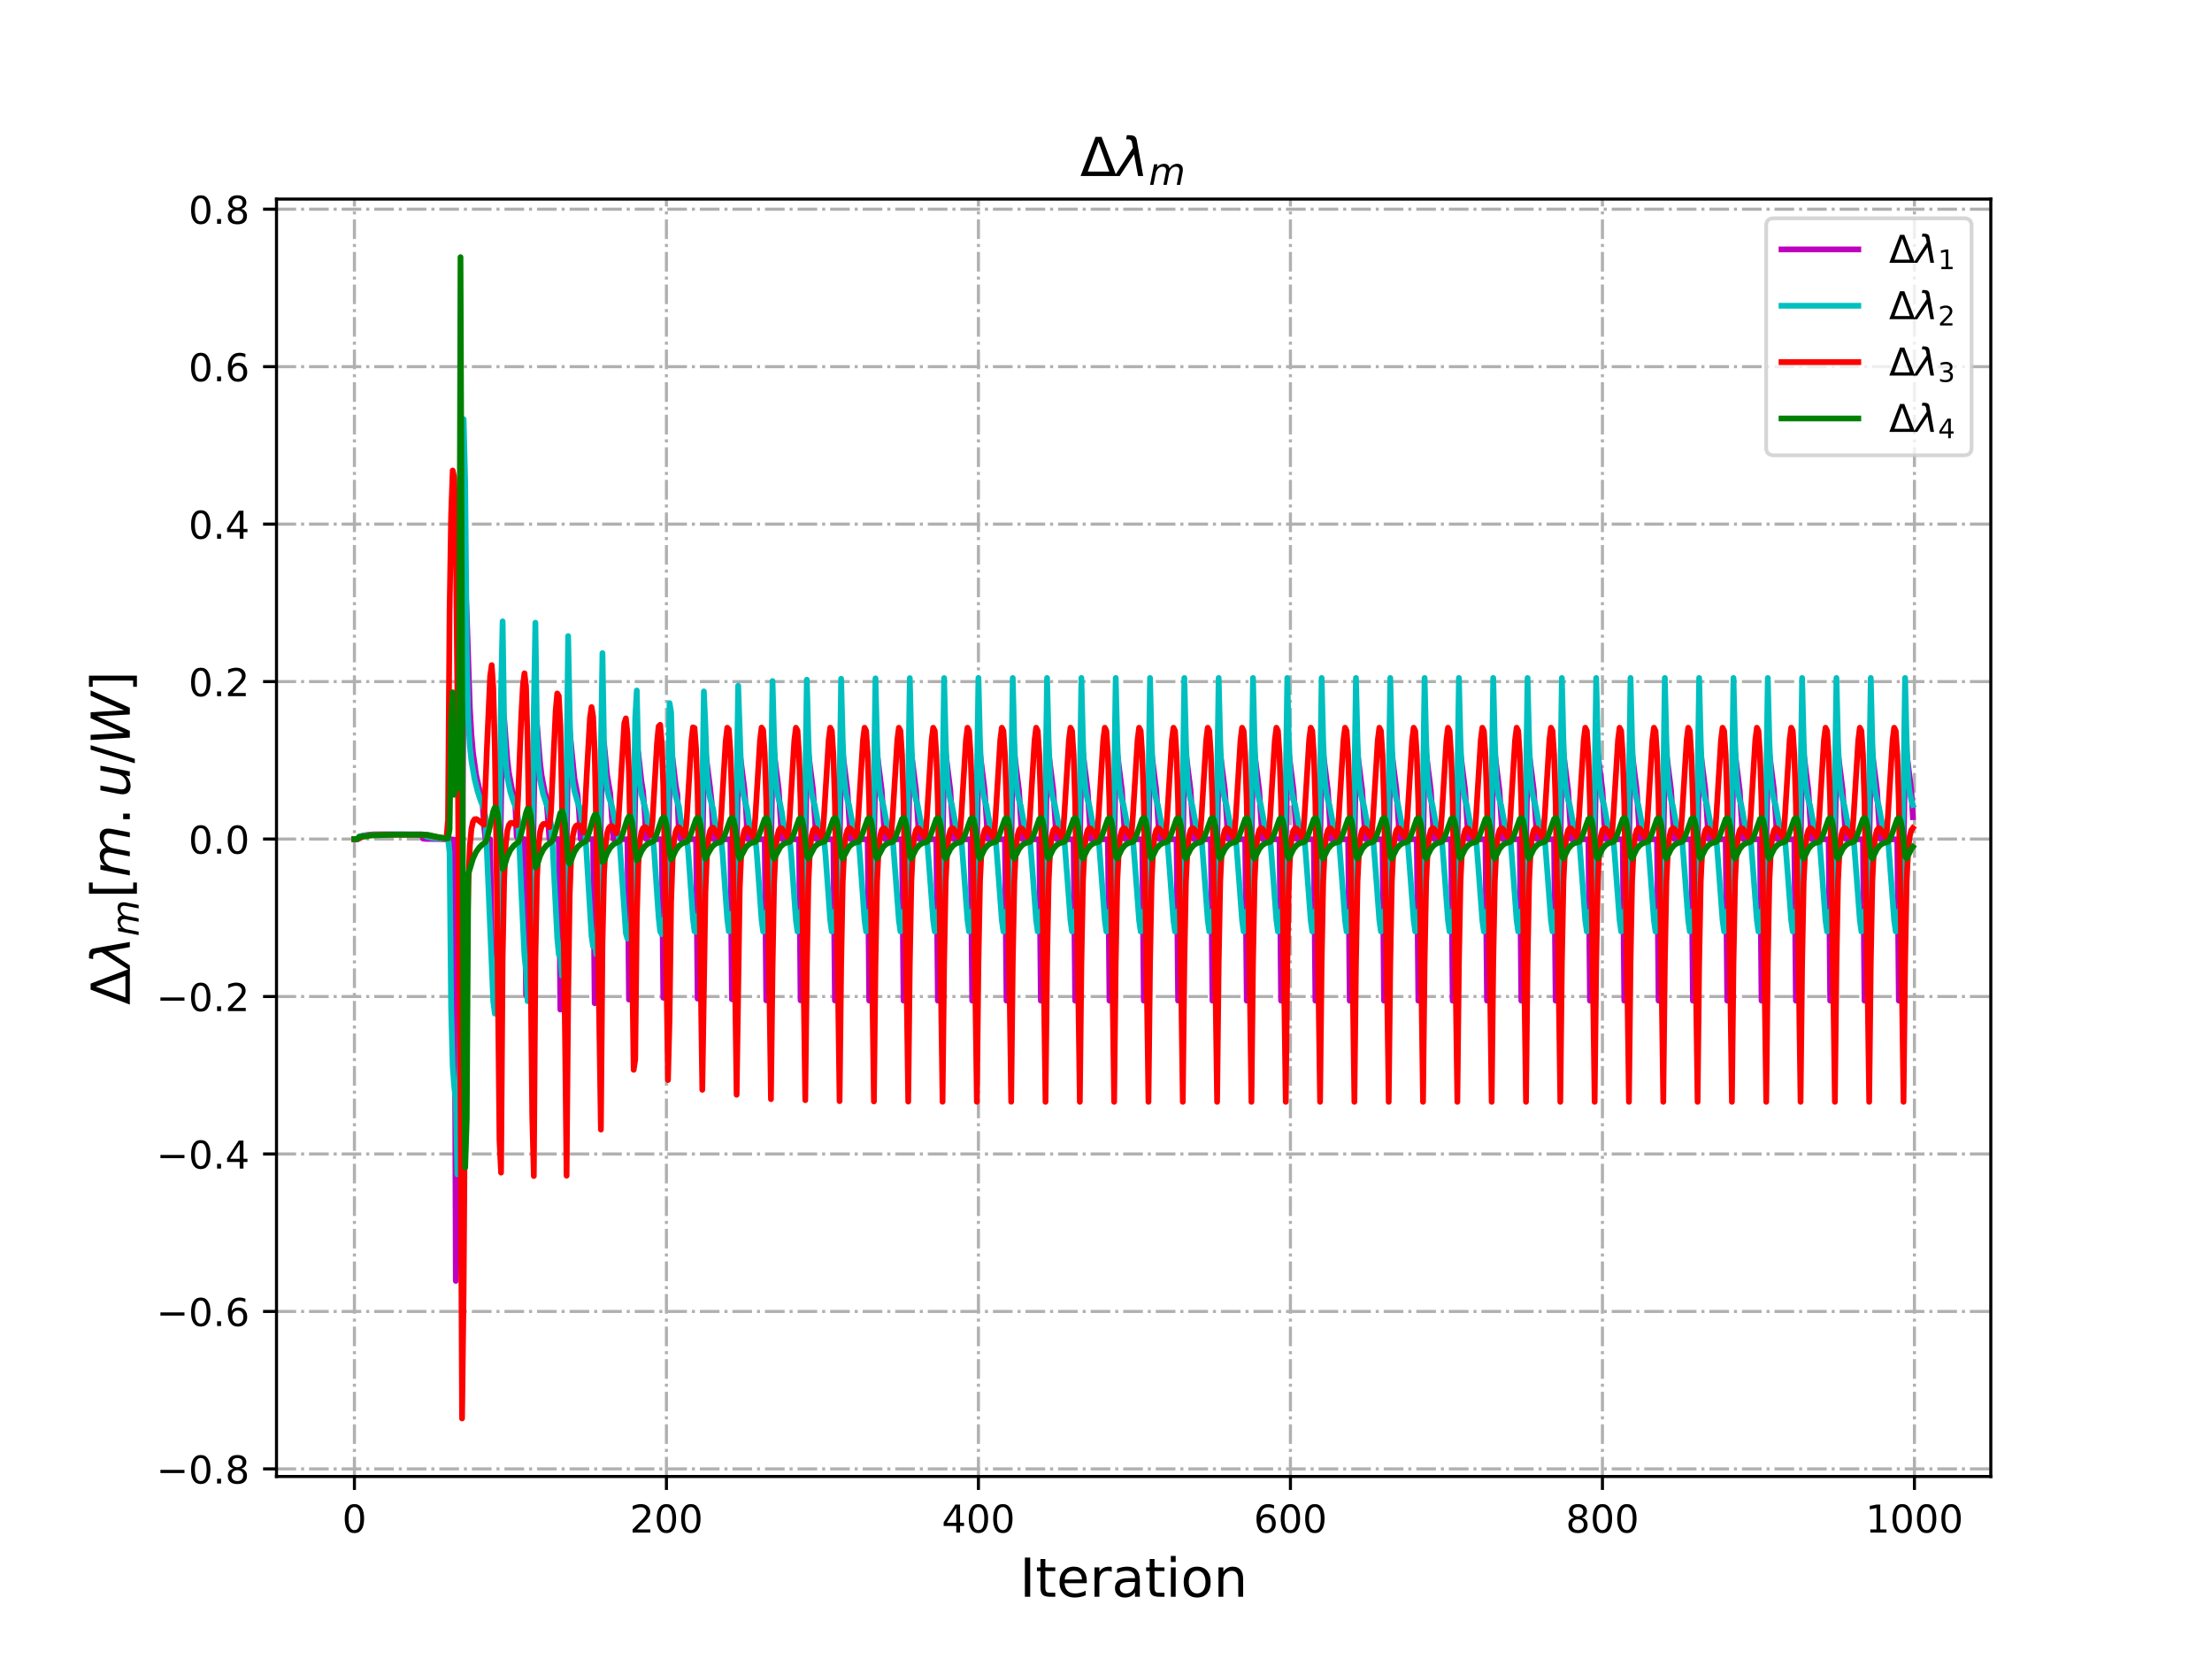 <?xml version="1.0" encoding="utf-8" standalone="no"?>
<!DOCTYPE svg PUBLIC "-//W3C//DTD SVG 1.1//EN"
  "http://www.w3.org/Graphics/SVG/1.1/DTD/svg11.dtd">
<!-- Created with matplotlib (http://matplotlib.org/) -->
<svg height="432pt" version="1.1" viewBox="0 0 576 432" width="576pt" xmlns="http://www.w3.org/2000/svg" xmlns:xlink="http://www.w3.org/1999/xlink">
 <defs>
  <style type="text/css">
*{stroke-linecap:butt;stroke-linejoin:round;}
  </style>
 </defs>
 <g id="figure_1">
  <g id="patch_1">
   <path d="M 0 432 
L 576 432 
L 576 0 
L 0 0 
z
" style="fill:#ffffff;"/>
  </g>
  <g id="axes_1">
   <g id="patch_2">
    <path d="M 72 384.48 
L 518.4 384.48 
L 518.4 51.84 
L 72 51.84 
z
" style="fill:#ffffff;"/>
   </g>
   <g id="matplotlib.axis_1">
    <g id="xtick_1">
     <g id="line2d_1">
      <path clip-path="url(#pa94e479fa9)" d="M 92.291 384.48 
L 92.291 51.84 
" style="fill:none;stroke:#b0b0b0;stroke-dasharray:5.12,1.28,0.8,1.28;stroke-dashoffset:0;stroke-width:0.8;"/>
     </g>
     <g id="line2d_2">
      <defs>
       <path d="M 0 0 
L 0 3.5 
" id="md6828153e7" style="stroke:#000000;stroke-width:0.8;"/>
      </defs>
      <g>
       <use style="stroke:#000000;stroke-width:0.8;" x="92.291" xlink:href="#md6828153e7" y="384.48"/>
      </g>
     </g>
     <g id="text_1">
      <!-- 0 -->
      <defs>
       <path d="M 31.781 66.406 
Q 24.172 66.406 20.328 58.906 
Q 16.5 51.422 16.5 36.375 
Q 16.5 21.391 20.328 13.891 
Q 24.172 6.391 31.781 6.391 
Q 39.453 6.391 43.281 13.891 
Q 47.125 21.391 47.125 36.375 
Q 47.125 51.422 43.281 58.906 
Q 39.453 66.406 31.781 66.406 
z
M 31.781 74.219 
Q 44.047 74.219 50.516 64.516 
Q 56.984 54.828 56.984 36.375 
Q 56.984 17.969 50.516 8.266 
Q 44.047 -1.422 31.781 -1.422 
Q 19.531 -1.422 13.062 8.266 
Q 6.594 17.969 6.594 36.375 
Q 6.594 54.828 13.062 64.516 
Q 19.531 74.219 31.781 74.219 
z
" id="DejaVuSans-30"/>
      </defs>
      <g transform="translate(89.11 399.078)scale(0.1 -0.1)">
       <use xlink:href="#DejaVuSans-30"/>
      </g>
     </g>
    </g>
    <g id="xtick_2">
     <g id="line2d_3">
      <path clip-path="url(#pa94e479fa9)" d="M 173.536 384.48 
L 173.536 51.84 
" style="fill:none;stroke:#b0b0b0;stroke-dasharray:5.12,1.28,0.8,1.28;stroke-dashoffset:0;stroke-width:0.8;"/>
     </g>
     <g id="line2d_4">
      <g>
       <use style="stroke:#000000;stroke-width:0.8;" x="173.536" xlink:href="#md6828153e7" y="384.48"/>
      </g>
     </g>
     <g id="text_2">
      <!-- 200 -->
      <defs>
       <path d="M 19.188 8.297 
L 53.609 8.297 
L 53.609 0 
L 7.328 0 
L 7.328 8.297 
Q 12.938 14.109 22.625 23.891 
Q 32.328 33.688 34.812 36.531 
Q 39.547 41.844 41.422 45.531 
Q 43.312 49.219 43.312 52.781 
Q 43.312 58.594 39.234 62.25 
Q 35.156 65.922 28.609 65.922 
Q 23.969 65.922 18.812 64.312 
Q 13.672 62.703 7.812 59.422 
L 7.812 69.391 
Q 13.766 71.781 18.938 73 
Q 24.125 74.219 28.422 74.219 
Q 39.75 74.219 46.484 68.547 
Q 53.219 62.891 53.219 53.422 
Q 53.219 48.922 51.531 44.891 
Q 49.859 40.875 45.406 35.406 
Q 44.188 33.984 37.641 27.219 
Q 31.109 20.453 19.188 8.297 
z
" id="DejaVuSans-32"/>
      </defs>
      <g transform="translate(163.992 399.078)scale(0.1 -0.1)">
       <use xlink:href="#DejaVuSans-32"/>
       <use x="63.623" xlink:href="#DejaVuSans-30"/>
       <use x="127.246" xlink:href="#DejaVuSans-30"/>
      </g>
     </g>
    </g>
    <g id="xtick_3">
     <g id="line2d_5">
      <path clip-path="url(#pa94e479fa9)" d="M 254.781 384.48 
L 254.781 51.84 
" style="fill:none;stroke:#b0b0b0;stroke-dasharray:5.12,1.28,0.8,1.28;stroke-dashoffset:0;stroke-width:0.8;"/>
     </g>
     <g id="line2d_6">
      <g>
       <use style="stroke:#000000;stroke-width:0.8;" x="254.781" xlink:href="#md6828153e7" y="384.48"/>
      </g>
     </g>
     <g id="text_3">
      <!-- 400 -->
      <defs>
       <path d="M 37.797 64.312 
L 12.891 25.391 
L 37.797 25.391 
z
M 35.203 72.906 
L 47.609 72.906 
L 47.609 25.391 
L 58.016 25.391 
L 58.016 17.188 
L 47.609 17.188 
L 47.609 0 
L 37.797 0 
L 37.797 17.188 
L 4.891 17.188 
L 4.891 26.703 
z
" id="DejaVuSans-34"/>
      </defs>
      <g transform="translate(245.237 399.078)scale(0.1 -0.1)">
       <use xlink:href="#DejaVuSans-34"/>
       <use x="63.623" xlink:href="#DejaVuSans-30"/>
       <use x="127.246" xlink:href="#DejaVuSans-30"/>
      </g>
     </g>
    </g>
    <g id="xtick_4">
     <g id="line2d_7">
      <path clip-path="url(#pa94e479fa9)" d="M 336.026 384.48 
L 336.026 51.84 
" style="fill:none;stroke:#b0b0b0;stroke-dasharray:5.12,1.28,0.8,1.28;stroke-dashoffset:0;stroke-width:0.8;"/>
     </g>
     <g id="line2d_8">
      <g>
       <use style="stroke:#000000;stroke-width:0.8;" x="336.026" xlink:href="#md6828153e7" y="384.48"/>
      </g>
     </g>
     <g id="text_4">
      <!-- 600 -->
      <defs>
       <path d="M 33.016 40.375 
Q 26.375 40.375 22.484 35.828 
Q 18.609 31.297 18.609 23.391 
Q 18.609 15.531 22.484 10.953 
Q 26.375 6.391 33.016 6.391 
Q 39.656 6.391 43.531 10.953 
Q 47.406 15.531 47.406 23.391 
Q 47.406 31.297 43.531 35.828 
Q 39.656 40.375 33.016 40.375 
z
M 52.594 71.297 
L 52.594 62.312 
Q 48.875 64.062 45.094 64.984 
Q 41.312 65.922 37.594 65.922 
Q 27.828 65.922 22.672 59.328 
Q 17.531 52.734 16.797 39.406 
Q 19.672 43.656 24.016 45.922 
Q 28.375 48.188 33.594 48.188 
Q 44.578 48.188 50.953 41.516 
Q 57.328 34.859 57.328 23.391 
Q 57.328 12.156 50.688 5.359 
Q 44.047 -1.422 33.016 -1.422 
Q 20.359 -1.422 13.672 8.266 
Q 6.984 17.969 6.984 36.375 
Q 6.984 53.656 15.188 63.938 
Q 23.391 74.219 37.203 74.219 
Q 40.922 74.219 44.703 73.484 
Q 48.484 72.75 52.594 71.297 
z
" id="DejaVuSans-36"/>
      </defs>
      <g transform="translate(326.482 399.078)scale(0.1 -0.1)">
       <use xlink:href="#DejaVuSans-36"/>
       <use x="63.623" xlink:href="#DejaVuSans-30"/>
       <use x="127.246" xlink:href="#DejaVuSans-30"/>
      </g>
     </g>
    </g>
    <g id="xtick_5">
     <g id="line2d_9">
      <path clip-path="url(#pa94e479fa9)" d="M 417.27 384.48 
L 417.27 51.84 
" style="fill:none;stroke:#b0b0b0;stroke-dasharray:5.12,1.28,0.8,1.28;stroke-dashoffset:0;stroke-width:0.8;"/>
     </g>
     <g id="line2d_10">
      <g>
       <use style="stroke:#000000;stroke-width:0.8;" x="417.27" xlink:href="#md6828153e7" y="384.48"/>
      </g>
     </g>
     <g id="text_5">
      <!-- 800 -->
      <defs>
       <path d="M 31.781 34.625 
Q 24.75 34.625 20.719 30.859 
Q 16.703 27.094 16.703 20.516 
Q 16.703 13.922 20.719 10.156 
Q 24.75 6.391 31.781 6.391 
Q 38.812 6.391 42.859 10.172 
Q 46.922 13.969 46.922 20.516 
Q 46.922 27.094 42.891 30.859 
Q 38.875 34.625 31.781 34.625 
z
M 21.922 38.812 
Q 15.578 40.375 12.031 44.719 
Q 8.5 49.078 8.5 55.328 
Q 8.5 64.062 14.719 69.141 
Q 20.953 74.219 31.781 74.219 
Q 42.672 74.219 48.875 69.141 
Q 55.078 64.062 55.078 55.328 
Q 55.078 49.078 51.531 44.719 
Q 48 40.375 41.703 38.812 
Q 48.828 37.156 52.797 32.312 
Q 56.781 27.484 56.781 20.516 
Q 56.781 9.906 50.312 4.234 
Q 43.844 -1.422 31.781 -1.422 
Q 19.734 -1.422 13.25 4.234 
Q 6.781 9.906 6.781 20.516 
Q 6.781 27.484 10.781 32.312 
Q 14.797 37.156 21.922 38.812 
z
M 18.312 54.391 
Q 18.312 48.734 21.844 45.562 
Q 25.391 42.391 31.781 42.391 
Q 38.141 42.391 41.719 45.562 
Q 45.312 48.734 45.312 54.391 
Q 45.312 60.062 41.719 63.234 
Q 38.141 66.406 31.781 66.406 
Q 25.391 66.406 21.844 63.234 
Q 18.312 60.062 18.312 54.391 
z
" id="DejaVuSans-38"/>
      </defs>
      <g transform="translate(407.727 399.078)scale(0.1 -0.1)">
       <use xlink:href="#DejaVuSans-38"/>
       <use x="63.623" xlink:href="#DejaVuSans-30"/>
       <use x="127.246" xlink:href="#DejaVuSans-30"/>
      </g>
     </g>
    </g>
    <g id="xtick_6">
     <g id="line2d_11">
      <path clip-path="url(#pa94e479fa9)" d="M 498.515 384.48 
L 498.515 51.84 
" style="fill:none;stroke:#b0b0b0;stroke-dasharray:5.12,1.28,0.8,1.28;stroke-dashoffset:0;stroke-width:0.8;"/>
     </g>
     <g id="line2d_12">
      <g>
       <use style="stroke:#000000;stroke-width:0.8;" x="498.515" xlink:href="#md6828153e7" y="384.48"/>
      </g>
     </g>
     <g id="text_6">
      <!-- 1000 -->
      <defs>
       <path d="M 12.406 8.297 
L 28.516 8.297 
L 28.516 63.922 
L 10.984 60.406 
L 10.984 69.391 
L 28.422 72.906 
L 38.281 72.906 
L 38.281 8.297 
L 54.391 8.297 
L 54.391 0 
L 12.406 0 
z
" id="DejaVuSans-31"/>
      </defs>
      <g transform="translate(485.79 399.078)scale(0.1 -0.1)">
       <use xlink:href="#DejaVuSans-31"/>
       <use x="63.623" xlink:href="#DejaVuSans-30"/>
       <use x="127.246" xlink:href="#DejaVuSans-30"/>
       <use x="190.869" xlink:href="#DejaVuSans-30"/>
      </g>
     </g>
    </g>
    <g id="text_7">
     <!-- Iteration -->
     <defs>
      <path d="M 9.812 72.906 
L 19.672 72.906 
L 19.672 0 
L 9.812 0 
z
" id="DejaVuSans-49"/>
      <path d="M 18.312 70.219 
L 18.312 54.688 
L 36.812 54.688 
L 36.812 47.703 
L 18.312 47.703 
L 18.312 18.016 
Q 18.312 11.328 20.141 9.422 
Q 21.969 7.516 27.594 7.516 
L 36.812 7.516 
L 36.812 0 
L 27.594 0 
Q 17.188 0 13.234 3.875 
Q 9.281 7.766 9.281 18.016 
L 9.281 47.703 
L 2.688 47.703 
L 2.688 54.688 
L 9.281 54.688 
L 9.281 70.219 
z
" id="DejaVuSans-74"/>
      <path d="M 56.203 29.594 
L 56.203 25.203 
L 14.891 25.203 
Q 15.484 15.922 20.484 11.062 
Q 25.484 6.203 34.422 6.203 
Q 39.594 6.203 44.453 7.469 
Q 49.312 8.734 54.109 11.281 
L 54.109 2.781 
Q 49.266 0.734 44.188 -0.344 
Q 39.109 -1.422 33.891 -1.422 
Q 20.797 -1.422 13.156 6.188 
Q 5.516 13.812 5.516 26.812 
Q 5.516 40.234 12.766 48.109 
Q 20.016 56 32.328 56 
Q 43.359 56 49.781 48.891 
Q 56.203 41.797 56.203 29.594 
z
M 47.219 32.234 
Q 47.125 39.594 43.094 43.984 
Q 39.062 48.391 32.422 48.391 
Q 24.906 48.391 20.391 44.141 
Q 15.875 39.891 15.188 32.172 
z
" id="DejaVuSans-65"/>
      <path d="M 41.109 46.297 
Q 39.594 47.172 37.812 47.578 
Q 36.031 48 33.891 48 
Q 26.266 48 22.188 43.047 
Q 18.109 38.094 18.109 28.812 
L 18.109 0 
L 9.078 0 
L 9.078 54.688 
L 18.109 54.688 
L 18.109 46.188 
Q 20.953 51.172 25.484 53.578 
Q 30.031 56 36.531 56 
Q 37.453 56 38.578 55.875 
Q 39.703 55.766 41.062 55.516 
z
" id="DejaVuSans-72"/>
      <path d="M 34.281 27.484 
Q 23.391 27.484 19.188 25 
Q 14.984 22.516 14.984 16.5 
Q 14.984 11.719 18.141 8.906 
Q 21.297 6.109 26.703 6.109 
Q 34.188 6.109 38.703 11.406 
Q 43.219 16.703 43.219 25.484 
L 43.219 27.484 
z
M 52.203 31.203 
L 52.203 0 
L 43.219 0 
L 43.219 8.297 
Q 40.141 3.328 35.547 0.953 
Q 30.953 -1.422 24.312 -1.422 
Q 15.922 -1.422 10.953 3.297 
Q 6 8.016 6 15.922 
Q 6 25.141 12.172 29.828 
Q 18.359 34.516 30.609 34.516 
L 43.219 34.516 
L 43.219 35.406 
Q 43.219 41.609 39.141 45 
Q 35.062 48.391 27.688 48.391 
Q 23 48.391 18.547 47.266 
Q 14.109 46.141 10.016 43.891 
L 10.016 52.203 
Q 14.938 54.109 19.578 55.047 
Q 24.219 56 28.609 56 
Q 40.484 56 46.344 49.844 
Q 52.203 43.703 52.203 31.203 
z
" id="DejaVuSans-61"/>
      <path d="M 9.422 54.688 
L 18.406 54.688 
L 18.406 0 
L 9.422 0 
z
M 9.422 75.984 
L 18.406 75.984 
L 18.406 64.594 
L 9.422 64.594 
z
" id="DejaVuSans-69"/>
      <path d="M 30.609 48.391 
Q 23.391 48.391 19.188 42.75 
Q 14.984 37.109 14.984 27.297 
Q 14.984 17.484 19.156 11.844 
Q 23.344 6.203 30.609 6.203 
Q 37.797 6.203 41.984 11.859 
Q 46.188 17.531 46.188 27.297 
Q 46.188 37.016 41.984 42.703 
Q 37.797 48.391 30.609 48.391 
z
M 30.609 56 
Q 42.328 56 49.016 48.375 
Q 55.719 40.766 55.719 27.297 
Q 55.719 13.875 49.016 6.219 
Q 42.328 -1.422 30.609 -1.422 
Q 18.844 -1.422 12.172 6.219 
Q 5.516 13.875 5.516 27.297 
Q 5.516 40.766 12.172 48.375 
Q 18.844 56 30.609 56 
z
" id="DejaVuSans-6f"/>
      <path d="M 54.891 33.016 
L 54.891 0 
L 45.906 0 
L 45.906 32.719 
Q 45.906 40.484 42.875 44.328 
Q 39.844 48.188 33.797 48.188 
Q 26.516 48.188 22.312 43.547 
Q 18.109 38.922 18.109 30.906 
L 18.109 0 
L 9.078 0 
L 9.078 54.688 
L 18.109 54.688 
L 18.109 46.188 
Q 21.344 51.125 25.703 53.562 
Q 30.078 56 35.797 56 
Q 45.219 56 50.047 50.172 
Q 54.891 44.344 54.891 33.016 
z
" id="DejaVuSans-6e"/>
     </defs>
     <g transform="translate(265.508 415.796)scale(0.14 -0.14)">
      <use xlink:href="#DejaVuSans-49"/>
      <use x="29.492" xlink:href="#DejaVuSans-74"/>
      <use x="68.701" xlink:href="#DejaVuSans-65"/>
      <use x="130.225" xlink:href="#DejaVuSans-72"/>
      <use x="171.338" xlink:href="#DejaVuSans-61"/>
      <use x="232.617" xlink:href="#DejaVuSans-74"/>
      <use x="271.826" xlink:href="#DejaVuSans-69"/>
      <use x="299.609" xlink:href="#DejaVuSans-6f"/>
      <use x="360.791" xlink:href="#DejaVuSans-6e"/>
     </g>
    </g>
   </g>
   <g id="matplotlib.axis_2">
    <g id="ytick_1">
     <g id="line2d_13">
      <path clip-path="url(#pa94e479fa9)" d="M 72 382.502 
L 518.4 382.502 
" style="fill:none;stroke:#b0b0b0;stroke-dasharray:5.12,1.28,0.8,1.28;stroke-dashoffset:0;stroke-width:0.8;"/>
     </g>
     <g id="line2d_14">
      <defs>
       <path d="M 0 0 
L -3.5 0 
" id="m0a4b51570d" style="stroke:#000000;stroke-width:0.8;"/>
      </defs>
      <g>
       <use style="stroke:#000000;stroke-width:0.8;" x="72" xlink:href="#m0a4b51570d" y="382.502"/>
      </g>
     </g>
     <g id="text_8">
      <!-- −0.8 -->
      <defs>
       <path d="M 10.594 35.5 
L 73.188 35.5 
L 73.188 27.203 
L 10.594 27.203 
z
" id="DejaVuSans-2212"/>
       <path d="M 10.688 12.406 
L 21 12.406 
L 21 0 
L 10.688 0 
z
" id="DejaVuSans-2e"/>
      </defs>
      <g transform="translate(40.717 386.301)scale(0.1 -0.1)">
       <use xlink:href="#DejaVuSans-2212"/>
       <use x="83.789" xlink:href="#DejaVuSans-30"/>
       <use x="147.412" xlink:href="#DejaVuSans-2e"/>
       <use x="179.199" xlink:href="#DejaVuSans-38"/>
      </g>
     </g>
    </g>
    <g id="ytick_2">
     <g id="line2d_15">
      <path clip-path="url(#pa94e479fa9)" d="M 72 341.498 
L 518.4 341.498 
" style="fill:none;stroke:#b0b0b0;stroke-dasharray:5.12,1.28,0.8,1.28;stroke-dashoffset:0;stroke-width:0.8;"/>
     </g>
     <g id="line2d_16">
      <g>
       <use style="stroke:#000000;stroke-width:0.8;" x="72" xlink:href="#m0a4b51570d" y="341.498"/>
      </g>
     </g>
     <g id="text_9">
      <!-- −0.6 -->
      <g transform="translate(40.717 345.297)scale(0.1 -0.1)">
       <use xlink:href="#DejaVuSans-2212"/>
       <use x="83.789" xlink:href="#DejaVuSans-30"/>
       <use x="147.412" xlink:href="#DejaVuSans-2e"/>
       <use x="179.199" xlink:href="#DejaVuSans-36"/>
      </g>
     </g>
    </g>
    <g id="ytick_3">
     <g id="line2d_17">
      <path clip-path="url(#pa94e479fa9)" d="M 72 300.495 
L 518.4 300.495 
" style="fill:none;stroke:#b0b0b0;stroke-dasharray:5.12,1.28,0.8,1.28;stroke-dashoffset:0;stroke-width:0.8;"/>
     </g>
     <g id="line2d_18">
      <g>
       <use style="stroke:#000000;stroke-width:0.8;" x="72" xlink:href="#m0a4b51570d" y="300.495"/>
      </g>
     </g>
     <g id="text_10">
      <!-- −0.4 -->
      <g transform="translate(40.717 304.294)scale(0.1 -0.1)">
       <use xlink:href="#DejaVuSans-2212"/>
       <use x="83.789" xlink:href="#DejaVuSans-30"/>
       <use x="147.412" xlink:href="#DejaVuSans-2e"/>
       <use x="179.199" xlink:href="#DejaVuSans-34"/>
      </g>
     </g>
    </g>
    <g id="ytick_4">
     <g id="line2d_19">
      <path clip-path="url(#pa94e479fa9)" d="M 72 259.491 
L 518.4 259.491 
" style="fill:none;stroke:#b0b0b0;stroke-dasharray:5.12,1.28,0.8,1.28;stroke-dashoffset:0;stroke-width:0.8;"/>
     </g>
     <g id="line2d_20">
      <g>
       <use style="stroke:#000000;stroke-width:0.8;" x="72" xlink:href="#m0a4b51570d" y="259.491"/>
      </g>
     </g>
     <g id="text_11">
      <!-- −0.2 -->
      <g transform="translate(40.717 263.291)scale(0.1 -0.1)">
       <use xlink:href="#DejaVuSans-2212"/>
       <use x="83.789" xlink:href="#DejaVuSans-30"/>
       <use x="147.412" xlink:href="#DejaVuSans-2e"/>
       <use x="179.199" xlink:href="#DejaVuSans-32"/>
      </g>
     </g>
    </g>
    <g id="ytick_5">
     <g id="line2d_21">
      <path clip-path="url(#pa94e479fa9)" d="M 72 218.488 
L 518.4 218.488 
" style="fill:none;stroke:#b0b0b0;stroke-dasharray:5.12,1.28,0.8,1.28;stroke-dashoffset:0;stroke-width:0.8;"/>
     </g>
     <g id="line2d_22">
      <g>
       <use style="stroke:#000000;stroke-width:0.8;" x="72" xlink:href="#m0a4b51570d" y="218.488"/>
      </g>
     </g>
     <g id="text_12">
      <!-- 0.0 -->
      <g transform="translate(49.097 222.287)scale(0.1 -0.1)">
       <use xlink:href="#DejaVuSans-30"/>
       <use x="63.623" xlink:href="#DejaVuSans-2e"/>
       <use x="95.41" xlink:href="#DejaVuSans-30"/>
      </g>
     </g>
    </g>
    <g id="ytick_6">
     <g id="line2d_23">
      <path clip-path="url(#pa94e479fa9)" d="M 72 177.485 
L 518.4 177.485 
" style="fill:none;stroke:#b0b0b0;stroke-dasharray:5.12,1.28,0.8,1.28;stroke-dashoffset:0;stroke-width:0.8;"/>
     </g>
     <g id="line2d_24">
      <g>
       <use style="stroke:#000000;stroke-width:0.8;" x="72" xlink:href="#m0a4b51570d" y="177.485"/>
      </g>
     </g>
     <g id="text_13">
      <!-- 0.2 -->
      <g transform="translate(49.097 181.284)scale(0.1 -0.1)">
       <use xlink:href="#DejaVuSans-30"/>
       <use x="63.623" xlink:href="#DejaVuSans-2e"/>
       <use x="95.41" xlink:href="#DejaVuSans-32"/>
      </g>
     </g>
    </g>
    <g id="ytick_7">
     <g id="line2d_25">
      <path clip-path="url(#pa94e479fa9)" d="M 72 136.481 
L 518.4 136.481 
" style="fill:none;stroke:#b0b0b0;stroke-dasharray:5.12,1.28,0.8,1.28;stroke-dashoffset:0;stroke-width:0.8;"/>
     </g>
     <g id="line2d_26">
      <g>
       <use style="stroke:#000000;stroke-width:0.8;" x="72" xlink:href="#m0a4b51570d" y="136.481"/>
      </g>
     </g>
     <g id="text_14">
      <!-- 0.4 -->
      <g transform="translate(49.097 140.28)scale(0.1 -0.1)">
       <use xlink:href="#DejaVuSans-30"/>
       <use x="63.623" xlink:href="#DejaVuSans-2e"/>
       <use x="95.41" xlink:href="#DejaVuSans-34"/>
      </g>
     </g>
    </g>
    <g id="ytick_8">
     <g id="line2d_27">
      <path clip-path="url(#pa94e479fa9)" d="M 72 95.478 
L 518.4 95.478 
" style="fill:none;stroke:#b0b0b0;stroke-dasharray:5.12,1.28,0.8,1.28;stroke-dashoffset:0;stroke-width:0.8;"/>
     </g>
     <g id="line2d_28">
      <g>
       <use style="stroke:#000000;stroke-width:0.8;" x="72" xlink:href="#m0a4b51570d" y="95.478"/>
      </g>
     </g>
     <g id="text_15">
      <!-- 0.6 -->
      <g transform="translate(49.097 99.277)scale(0.1 -0.1)">
       <use xlink:href="#DejaVuSans-30"/>
       <use x="63.623" xlink:href="#DejaVuSans-2e"/>
       <use x="95.41" xlink:href="#DejaVuSans-36"/>
      </g>
     </g>
    </g>
    <g id="ytick_9">
     <g id="line2d_29">
      <path clip-path="url(#pa94e479fa9)" d="M 72 54.474 
L 518.4 54.474 
" style="fill:none;stroke:#b0b0b0;stroke-dasharray:5.12,1.28,0.8,1.28;stroke-dashoffset:0;stroke-width:0.8;"/>
     </g>
     <g id="line2d_30">
      <g>
       <use style="stroke:#000000;stroke-width:0.8;" x="72" xlink:href="#m0a4b51570d" y="54.474"/>
      </g>
     </g>
     <g id="text_16">
      <!-- 0.8 -->
      <g transform="translate(49.097 58.274)scale(0.1 -0.1)">
       <use xlink:href="#DejaVuSans-30"/>
       <use x="63.623" xlink:href="#DejaVuSans-2e"/>
       <use x="95.41" xlink:href="#DejaVuSans-38"/>
      </g>
     </g>
    </g>
    <g id="text_17">
     <!-- $\Delta \lambda_{m}[m.u/W]$ -->
     <defs>
      <path d="M 34.188 63.188 
L 14.156 8.203 
L 54.25 8.203 
z
M 0.781 0 
L 28.609 72.906 
L 39.797 72.906 
L 67.578 0 
z
" id="DejaVuSans-394"/>
      <path d="M 36.719 67.438 
L 48.828 0 
L 39.312 0 
L 31.844 40.438 
L 5.125 0 
L -4.391 0 
L 29.734 52.438 
L 28.031 62.109 
Q 26.953 68.266 21.734 68.266 
L 17.047 68.266 
L 18.5 75.984 
L 24.219 75.875 
Q 35.203 75.734 36.719 67.438 
z
" id="DejaVuSans-Oblique-3bb"/>
      <path d="M 89.797 33.016 
L 83.406 0 
L 74.422 0 
L 80.719 32.719 
Q 81.109 34.812 81.297 36.328 
Q 81.5 37.844 81.5 38.922 
Q 81.5 43.312 79.047 45.75 
Q 76.609 48.188 72.219 48.188 
Q 65.672 48.188 60.547 43.281 
Q 55.422 38.375 53.906 30.516 
L 47.906 0 
L 38.922 0 
L 45.312 32.719 
Q 45.703 34.516 45.891 36.047 
Q 46.094 37.594 46.094 38.812 
Q 46.094 43.266 43.656 45.719 
Q 41.219 48.188 36.922 48.188 
Q 30.281 48.188 25.141 43.281 
Q 20.016 38.375 18.5 30.516 
L 12.5 0 
L 3.516 0 
L 14.203 54.688 
L 23.188 54.688 
L 21.484 46.188 
Q 25.141 50.984 30.047 53.484 
Q 34.969 56 40.578 56 
Q 46.531 56 50.359 52.875 
Q 54.203 49.75 54.984 44.188 
Q 59.078 49.953 64.469 52.969 
Q 69.875 56 75.875 56 
Q 82.906 56 86.734 51.953 
Q 90.578 47.906 90.578 40.484 
Q 90.578 38.875 90.375 36.938 
Q 90.188 35.016 89.797 33.016 
z
" id="DejaVuSans-Oblique-6d"/>
      <path d="M 8.594 75.984 
L 29.297 75.984 
L 29.297 69 
L 17.578 69 
L 17.578 -6.203 
L 29.297 -6.203 
L 29.297 -13.188 
L 8.594 -13.188 
z
" id="DejaVuSans-5b"/>
      <path d="M 6.688 21.688 
L 13.094 54.688 
L 22.125 54.688 
L 15.719 22.016 
Q 15.234 19.625 15.016 17.922 
Q 14.797 16.219 14.797 15.094 
Q 14.797 10.938 17.328 8.656 
Q 19.875 6.391 24.516 6.391 
Q 31.734 6.391 37 11.266 
Q 42.281 16.156 43.891 24.422 
L 49.906 54.688 
L 58.891 54.688 
L 48.297 0 
L 39.312 0 
L 41.109 8.594 
Q 37.312 3.812 32.062 1.188 
Q 26.812 -1.422 20.906 -1.422 
Q 13.719 -1.422 9.719 2.516 
Q 5.719 6.453 5.719 13.484 
Q 5.719 14.938 5.953 17.141 
Q 6.203 19.344 6.688 21.688 
z
" id="DejaVuSans-Oblique-75"/>
      <path d="M 25.391 72.906 
L 33.688 72.906 
L 8.297 -9.281 
L 0 -9.281 
z
" id="DejaVuSans-2f"/>
      <path d="M 9.625 72.906 
L 19.188 72.906 
L 22.703 10.891 
L 50.203 72.906 
L 61.188 72.906 
L 64.797 10.891 
L 92 72.906 
L 102 72.906 
L 69.578 0 
L 57.172 0 
L 53.812 60.797 
L 26.516 0 
L 14.109 0 
z
" id="DejaVuSans-Oblique-57"/>
      <path d="M 30.422 75.984 
L 30.422 -13.188 
L 9.719 -13.188 
L 9.719 -6.203 
L 21.391 -6.203 
L 21.391 69 
L 9.719 69 
L 9.719 75.984 
z
" id="DejaVuSans-5d"/>
     </defs>
     <g transform="translate(33.806 261.7)rotate(-90)scale(0.14 -0.14)">
      <use transform="translate(0 0.016)" xlink:href="#DejaVuSans-394"/>
      <use transform="translate(68.408 0.016)" xlink:href="#DejaVuSans-Oblique-3bb"/>
      <use transform="translate(127.588 -16.391)scale(0.7)" xlink:href="#DejaVuSans-Oblique-6d"/>
      <use transform="translate(198.511 0.016)" xlink:href="#DejaVuSans-5b"/>
      <use transform="translate(237.524 0.016)" xlink:href="#DejaVuSans-Oblique-6d"/>
      <use transform="translate(334.937 0.016)" xlink:href="#DejaVuSans-2e"/>
      <use transform="translate(386.206 0.016)" xlink:href="#DejaVuSans-Oblique-75"/>
      <use transform="translate(449.585 0.016)" xlink:href="#DejaVuSans-2f"/>
      <use transform="translate(483.276 0.016)" xlink:href="#DejaVuSans-Oblique-57"/>
      <use transform="translate(582.153 0.016)" xlink:href="#DejaVuSans-5d"/>
     </g>
    </g>
   </g>
   <g id="line2d_31">
    <path clip-path="url(#pa94e479fa9)" d="M 92.291 218.488 
L 92.697 218.488 
L 93.103 218.488 
L 93.916 217.832 
L 94.728 217.545 
L 97.166 217.258 
L 109.759 217.278 
L 110.165 218.365 
L 110.977 218.447 
L 113.415 218.468 
L 117.477 218.57 
L 118.289 218.652 
L 118.695 333.544 
L 119.508 307.732 
L 119.914 283.519 
L 120.32 237.227 
L 120.727 173.692 
L 121.133 150.094 
L 121.539 159.874 
L 122.352 184.353 
L 122.758 191.303 
L 123.164 195.977 
L 123.976 201.779 
L 124.789 205.408 
L 125.601 208.032 
L 126.008 214.798 
L 126.414 218.468 
L 127.632 218.529 
L 128.039 245.14 
L 128.445 252.931 
L 128.851 258.466 
L 129.257 258.671 
L 129.664 251.106 
L 130.07 234.131 
L 130.882 184.804 
L 131.288 187.284 
L 132.101 197.761 
L 132.507 201.185 
L 133.32 205.551 
L 134.132 208.319 
L 134.538 217.77 
L 134.944 218.468 
L 136.569 218.509 
L 136.976 259.061 
L 137.382 259.922 
L 137.788 258.856 
L 138.194 251.557 
L 138.6 235.709 
L 139.413 186.546 
L 139.819 188.515 
L 140.632 198.622 
L 141.038 201.943 
L 141.85 206.167 
L 142.257 207.602 
L 143.069 218.468 
L 145.506 218.509 
L 145.913 262.895 
L 146.319 258.569 
L 146.725 252.746 
L 147.131 240.917 
L 147.537 221.194 
L 147.944 193.619 
L 148.35 190.339 
L 149.569 202.64 
L 150.381 206.843 
L 150.787 211.415 
L 151.193 218.468 
L 154.443 218.529 
L 154.849 261.234 
L 155.662 247.436 
L 156.068 234.315 
L 156.881 192.287 
L 157.287 193.517 
L 158.099 201.882 
L 158.912 206.659 
L 159.724 218.468 
L 163.38 218.55 
L 163.786 260.291 
L 164.599 242.988 
L 165.005 228.677 
L 165.411 208.012 
L 165.818 194.112 
L 166.224 196.223 
L 167.036 203.604 
L 167.442 206.002 
L 167.849 211.005 
L 168.255 218.468 
L 172.317 218.55 
L 172.723 259.819 
L 173.536 240.445 
L 173.942 225.418 
L 174.348 204.465 
L 174.754 195.137 
L 175.161 197.781 
L 175.973 204.588 
L 176.379 206.761 
L 176.786 216.786 
L 177.192 218.468 
L 181.254 218.55 
L 181.66 260.045 
L 182.473 238.949 
L 182.879 223.265 
L 183.285 201.882 
L 183.691 195.67 
L 184.91 205.182 
L 185.316 208.914 
L 185.723 218.468 
L 190.191 218.57 
L 190.597 260.209 
L 191.41 238.252 
L 191.816 222.24 
L 192.222 200.611 
L 192.628 195.936 
L 193.847 205.469 
L 194.253 210.718 
L 194.659 218.468 
L 199.128 218.57 
L 199.534 260.496 
L 200.347 237.821 
L 200.753 221.522 
L 201.159 199.647 
L 201.565 196.059 
L 202.784 205.633 
L 203.596 218.468 
L 208.065 218.57 
L 208.471 260.496 
L 209.284 237.657 
L 209.69 221.256 
L 210.096 199.339 
L 210.502 196.121 
L 211.721 205.715 
L 212.533 218.468 
L 217.002 218.57 
L 217.408 260.537 
L 218.22 237.555 
L 218.627 221.112 
L 219.033 199.134 
L 219.439 196.162 
L 220.658 205.756 
L 221.47 218.468 
L 225.939 218.57 
L 226.345 260.558 
L 227.157 237.514 
L 227.564 221.03 
L 227.97 199.052 
L 228.376 196.182 
L 229.595 205.777 
L 230.407 218.468 
L 234.876 218.57 
L 235.282 260.558 
L 236.094 237.473 
L 236.501 220.989 
L 236.907 199.011 
L 237.313 196.182 
L 238.532 205.777 
L 239.344 218.468 
L 243.813 218.57 
L 244.219 260.578 
L 245.031 237.473 
L 245.438 220.989 
L 245.844 198.991 
L 246.25 196.182 
L 247.469 205.797 
L 248.281 218.468 
L 252.75 218.57 
L 253.156 260.578 
L 253.968 237.473 
L 254.374 220.969 
L 254.781 198.97 
L 255.187 196.182 
L 256.406 205.797 
L 257.218 218.468 
L 261.686 218.57 
L 262.093 260.578 
L 262.905 237.452 
L 263.311 220.969 
L 263.718 198.97 
L 264.124 196.182 
L 265.343 205.797 
L 266.155 218.468 
L 270.623 218.57 
L 271.03 260.578 
L 271.842 237.452 
L 272.248 220.969 
L 272.655 198.97 
L 273.061 196.182 
L 274.279 205.797 
L 275.092 218.468 
L 279.56 218.57 
L 279.967 260.578 
L 280.779 237.452 
L 281.185 220.969 
L 281.591 198.97 
L 281.998 196.182 
L 283.216 205.797 
L 284.029 218.468 
L 288.497 218.57 
L 288.904 260.578 
L 289.716 237.452 
L 290.122 220.969 
L 290.528 198.97 
L 290.935 196.182 
L 292.153 205.797 
L 292.966 218.468 
L 297.434 218.57 
L 297.84 260.578 
L 298.653 237.452 
L 299.059 220.969 
L 299.465 198.97 
L 299.872 196.182 
L 301.09 205.797 
L 301.903 218.468 
L 306.371 218.57 
L 306.777 260.578 
L 307.59 237.452 
L 307.996 220.969 
L 308.402 198.97 
L 308.809 196.182 
L 310.027 205.797 
L 310.84 218.468 
L 315.308 218.57 
L 315.714 260.578 
L 316.527 237.452 
L 316.933 220.969 
L 317.339 198.97 
L 317.745 196.182 
L 318.964 205.797 
L 319.777 218.468 
L 324.245 218.57 
L 324.651 260.578 
L 325.464 237.452 
L 325.87 220.969 
L 326.276 198.97 
L 326.682 196.182 
L 327.901 205.797 
L 328.714 218.468 
L 333.182 218.57 
L 333.588 260.578 
L 334.401 237.452 
L 334.807 220.969 
L 335.213 198.97 
L 335.619 196.182 
L 336.838 205.797 
L 337.65 218.468 
L 342.119 218.57 
L 342.525 260.578 
L 343.338 237.452 
L 343.744 220.969 
L 344.15 198.97 
L 344.556 196.182 
L 345.775 205.797 
L 346.587 218.468 
L 351.056 218.57 
L 351.462 260.578 
L 352.275 237.452 
L 352.681 220.969 
L 353.087 198.97 
L 353.493 196.182 
L 354.712 205.797 
L 355.524 218.468 
L 359.993 218.57 
L 360.399 260.578 
L 361.211 237.452 
L 361.618 220.969 
L 362.024 198.97 
L 362.43 196.182 
L 363.649 205.797 
L 364.461 218.468 
L 368.93 218.57 
L 369.336 260.578 
L 370.148 237.452 
L 370.555 220.969 
L 370.961 198.97 
L 371.367 196.182 
L 372.586 205.797 
L 373.398 218.468 
L 377.867 218.57 
L 378.273 260.578 
L 379.085 237.452 
L 379.492 220.969 
L 379.898 198.97 
L 380.304 196.182 
L 381.523 205.797 
L 382.335 218.468 
L 386.804 218.57 
L 387.21 260.578 
L 388.022 237.452 
L 388.429 220.969 
L 388.835 198.97 
L 389.241 196.182 
L 390.46 205.797 
L 391.272 218.468 
L 395.741 218.57 
L 396.147 260.578 
L 396.959 237.452 
L 397.365 220.969 
L 397.772 198.97 
L 398.178 196.182 
L 399.397 205.797 
L 400.209 218.468 
L 404.677 218.57 
L 405.084 260.578 
L 405.896 237.452 
L 406.302 220.969 
L 406.709 198.97 
L 407.115 196.182 
L 408.333 205.797 
L 409.146 218.468 
L 413.614 218.57 
L 414.021 260.578 
L 414.833 237.452 
L 415.239 220.969 
L 415.646 198.97 
L 416.052 196.182 
L 417.27 205.797 
L 418.083 218.468 
L 422.551 218.57 
L 422.958 260.578 
L 423.77 237.452 
L 424.176 220.969 
L 424.582 198.97 
L 424.989 196.182 
L 426.207 205.797 
L 427.02 218.468 
L 431.488 218.57 
L 431.895 260.578 
L 432.707 237.452 
L 433.113 220.969 
L 433.519 198.97 
L 433.926 196.182 
L 435.144 205.797 
L 435.957 218.468 
L 440.425 218.57 
L 440.831 260.578 
L 441.644 237.452 
L 442.05 220.969 
L 442.456 198.97 
L 442.863 196.182 
L 444.081 205.797 
L 444.894 218.468 
L 449.362 218.57 
L 449.768 260.578 
L 450.581 237.452 
L 450.987 220.969 
L 451.393 198.97 
L 451.8 196.182 
L 453.018 205.797 
L 453.831 218.468 
L 458.299 218.57 
L 458.705 260.578 
L 459.518 237.452 
L 459.924 220.969 
L 460.33 198.97 
L 460.736 196.182 
L 461.955 205.797 
L 462.768 218.468 
L 467.236 218.57 
L 467.642 260.578 
L 468.455 237.452 
L 468.861 220.969 
L 469.267 198.97 
L 469.673 196.182 
L 470.892 205.797 
L 471.705 218.468 
L 476.173 218.57 
L 476.579 260.578 
L 477.392 237.452 
L 477.798 220.969 
L 478.204 198.97 
L 478.61 196.182 
L 479.829 205.797 
L 480.641 218.468 
L 485.11 218.57 
L 485.516 260.578 
L 486.329 237.452 
L 486.735 220.969 
L 487.141 198.97 
L 487.547 196.182 
L 488.766 205.797 
L 489.578 218.468 
L 494.047 218.57 
L 494.453 260.578 
L 495.266 237.452 
L 495.672 220.969 
L 496.078 198.97 
L 496.484 196.182 
L 497.703 205.797 
L 498.109 212.789 
L 498.109 212.789 
" style="fill:none;stroke:#bf00bf;stroke-linecap:square;stroke-width:1.5;"/>
   </g>
   <g id="line2d_32">
    <path clip-path="url(#pa94e479fa9)" d="M 92.291 218.488 
L 92.697 218.488 
L 93.103 218.488 
L 93.51 217.893 
L 94.322 217.668 
L 97.166 217.319 
L 100.009 217.278 
L 110.165 217.278 
L 111.383 217.955 
L 112.602 218.201 
L 115.852 218.427 
L 116.664 218.468 
L 117.071 221.932 
L 117.477 262.587 
L 117.883 277.717 
L 118.289 283.068 
L 118.695 286.513 
L 119.102 305.805 
L 119.508 294.324 
L 119.914 258.302 
L 120.727 109.152 
L 121.133 125.595 
L 121.539 168.894 
L 121.945 187.366 
L 122.352 194.419 
L 122.758 198.15 
L 123.57 202.804 
L 124.383 206.105 
L 125.195 208.606 
L 126.008 210.533 
L 126.414 212.768 
L 128.445 260.742 
L 128.851 263.94 
L 129.257 258.733 
L 129.664 243.295 
L 130.07 216.827 
L 130.476 180.232 
L 130.882 161.801 
L 131.288 189.396 
L 131.695 198.519 
L 132.101 202.374 
L 132.913 206.29 
L 133.726 208.811 
L 134.538 210.697 
L 134.944 213.588 
L 135.757 232.204 
L 136.569 248.974 
L 136.976 252.521 
L 137.382 260.701 
L 137.788 257.626 
L 138.194 244.013 
L 138.6 219.513 
L 139.007 184.968 
L 139.413 162.149 
L 139.819 190.114 
L 140.225 199.278 
L 140.632 203.091 
L 141.444 206.843 
L 142.257 209.262 
L 142.663 210.226 
L 143.475 214.716 
L 143.881 219.821 
L 145.1 244.095 
L 145.506 248.544 
L 145.913 248.626 
L 146.319 254.058 
L 146.725 246.698 
L 147.131 228.78 
L 147.537 201.103 
L 147.944 165.635 
L 148.35 186.669 
L 148.756 199.011 
L 149.162 203.624 
L 149.569 205.961 
L 150.381 208.77 
L 150.787 209.816 
L 151.193 211.517 
L 151.6 214.265 
L 152.006 215.864 
L 152.412 216.889 
L 154.037 243.726 
L 154.443 246.473 
L 154.849 244.915 
L 155.256 248.482 
L 155.662 239.564 
L 156.068 220.825 
L 156.881 170.063 
L 157.287 194.399 
L 157.693 202.312 
L 158.099 205.572 
L 158.505 207.417 
L 159.318 209.816 
L 160.537 215.987 
L 160.943 216.95 
L 161.349 219.431 
L 162.974 242.988 
L 163.38 244.423 
L 163.786 241.511 
L 164.193 243.705 
L 164.599 233.454 
L 165.005 213.978 
L 165.411 186.956 
L 165.818 179.801 
L 166.224 198.027 
L 166.63 204.137 
L 167.036 206.802 
L 168.255 211.353 
L 168.661 214.203 
L 169.067 215.843 
L 169.474 216.868 
L 169.88 217.545 
L 170.286 220.928 
L 171.505 238.846 
L 171.911 242.578 
L 172.317 243.234 
L 172.723 239.543 
L 173.13 240.917 
L 173.536 229.907 
L 173.942 209.98 
L 174.348 183.082 
L 174.754 185.439 
L 175.161 200.098 
L 175.567 205.182 
L 175.973 207.52 
L 176.786 210.041 
L 177.192 213.076 
L 177.598 215.167 
L 178.004 216.438 
L 178.817 217.832 
L 179.223 221.83 
L 180.442 239.195 
L 180.848 242.516 
L 181.254 242.66 
L 181.66 238.416 
L 182.067 239.277 
L 182.473 227.611 
L 182.879 207.171 
L 183.285 180.047 
L 183.691 189.089 
L 184.098 201.431 
L 184.504 205.838 
L 184.91 207.93 
L 185.723 210.759 
L 186.129 213.896 
L 186.535 215.679 
L 186.941 216.766 
L 187.754 217.975 
L 188.16 222.301 
L 189.379 239.379 
L 189.785 242.516 
L 190.191 242.393 
L 190.597 237.862 
L 191.003 238.477 
L 191.41 226.484 
L 191.816 205.777 
L 192.222 178.551 
L 193.035 202.066 
L 193.441 206.126 
L 193.847 208.135 
L 194.253 209.426 
L 194.659 211.271 
L 195.066 214.203 
L 195.472 215.843 
L 195.878 216.889 
L 196.691 218.037 
L 197.097 222.568 
L 198.315 239.564 
L 198.722 242.578 
L 199.128 242.29 
L 199.534 237.534 
L 199.94 238.006 
L 200.347 225.725 
L 200.753 204.752 
L 201.159 177.341 
L 201.565 192.082 
L 201.971 202.476 
L 202.378 206.331 
L 202.784 208.258 
L 203.19 209.529 
L 203.596 211.599 
L 204.003 214.367 
L 204.409 215.966 
L 204.815 216.95 
L 205.628 218.078 
L 206.034 222.691 
L 207.252 239.605 
L 207.659 242.557 
L 208.065 242.208 
L 208.471 237.391 
L 208.877 237.801 
L 209.284 225.459 
L 209.69 204.424 
L 210.096 176.993 
L 210.502 192.512 
L 210.908 202.64 
L 211.315 206.413 
L 211.721 208.299 
L 212.127 209.57 
L 213.346 216.007 
L 213.752 216.991 
L 214.158 217.647 
L 214.564 218.078 
L 214.971 222.752 
L 216.189 239.646 
L 216.596 242.557 
L 217.002 242.188 
L 217.408 237.329 
L 217.814 237.678 
L 218.22 225.295 
L 218.627 204.198 
L 219.033 176.747 
L 219.439 192.779 
L 219.845 202.743 
L 220.252 206.454 
L 220.658 208.319 
L 221.064 209.59 
L 222.283 216.028 
L 222.689 217.012 
L 223.501 218.098 
L 223.908 222.773 
L 225.126 239.646 
L 225.533 242.557 
L 225.939 242.167 
L 226.345 237.288 
L 226.751 237.637 
L 227.157 225.213 
L 227.564 204.116 
L 227.97 176.644 
L 228.376 192.902 
L 228.782 202.784 
L 229.189 206.474 
L 229.595 208.34 
L 230.001 209.611 
L 231.22 216.048 
L 231.626 217.012 
L 232.438 218.098 
L 233.251 228.759 
L 234.063 239.646 
L 234.469 242.557 
L 234.876 242.167 
L 235.282 237.268 
L 235.688 237.596 
L 236.094 225.172 
L 236.501 204.055 
L 236.907 176.583 
L 237.313 192.963 
L 237.719 202.804 
L 238.125 206.474 
L 238.532 208.34 
L 238.938 209.611 
L 240.157 216.048 
L 240.563 217.012 
L 241.375 218.098 
L 242.188 228.759 
L 243 239.666 
L 243.406 242.557 
L 243.813 242.147 
L 244.219 237.268 
L 244.625 237.596 
L 245.031 225.172 
L 245.438 204.034 
L 245.844 176.562 
L 246.25 193.004 
L 246.656 202.804 
L 247.062 206.495 
L 247.469 208.36 
L 247.875 209.611 
L 249.094 216.048 
L 249.5 217.012 
L 249.906 217.668 
L 250.312 218.098 
L 251.125 228.759 
L 251.937 239.666 
L 252.343 242.557 
L 252.75 242.147 
L 253.156 237.247 
L 253.562 237.596 
L 253.968 225.151 
L 254.374 204.034 
L 254.781 176.542 
L 255.187 193.004 
L 255.593 202.825 
L 255.999 206.495 
L 256.406 208.36 
L 256.812 209.611 
L 258.03 216.048 
L 258.437 217.012 
L 258.843 217.668 
L 259.249 218.098 
L 260.062 228.759 
L 260.874 239.666 
L 261.28 242.557 
L 261.686 242.147 
L 262.093 237.247 
L 262.499 237.575 
L 262.905 225.151 
L 263.311 204.014 
L 263.718 176.542 
L 264.124 193.025 
L 264.53 202.825 
L 264.936 206.495 
L 265.343 208.36 
L 265.749 209.611 
L 266.967 216.048 
L 267.374 217.012 
L 267.78 217.668 
L 268.186 218.098 
L 268.999 228.759 
L 269.811 239.666 
L 270.217 242.557 
L 270.623 242.147 
L 271.03 237.247 
L 271.436 237.575 
L 271.842 225.151 
L 272.248 204.014 
L 272.655 176.542 
L 273.061 193.025 
L 273.467 202.825 
L 273.873 206.495 
L 274.279 208.36 
L 274.686 209.611 
L 275.904 216.048 
L 276.311 217.012 
L 276.717 217.668 
L 277.123 218.098 
L 277.935 228.759 
L 278.748 239.666 
L 279.154 242.557 
L 279.56 242.147 
L 279.967 237.247 
L 280.373 237.575 
L 280.779 225.151 
L 281.185 204.014 
L 281.591 176.542 
L 281.998 193.025 
L 282.404 202.825 
L 282.81 206.495 
L 283.216 208.36 
L 283.623 209.611 
L 284.841 216.048 
L 285.248 217.012 
L 285.654 217.668 
L 286.06 218.098 
L 286.872 228.78 
L 287.685 239.666 
L 288.091 242.557 
L 288.497 242.147 
L 288.904 237.247 
L 289.31 237.575 
L 289.716 225.151 
L 290.122 204.014 
L 290.528 176.542 
L 290.935 193.025 
L 291.341 202.825 
L 291.747 206.495 
L 292.153 208.36 
L 292.56 209.611 
L 293.778 216.048 
L 294.184 217.012 
L 294.591 217.668 
L 294.997 218.098 
L 295.809 228.78 
L 296.622 239.666 
L 297.028 242.557 
L 297.434 242.147 
L 297.84 237.247 
L 298.247 237.575 
L 298.653 225.151 
L 299.059 204.014 
L 299.465 176.542 
L 299.872 193.025 
L 300.278 202.825 
L 300.684 206.495 
L 301.09 208.36 
L 301.496 209.611 
L 302.715 216.048 
L 303.121 217.012 
L 303.528 217.668 
L 303.934 218.098 
L 304.746 228.78 
L 305.559 239.666 
L 305.965 242.557 
L 306.371 242.147 
L 306.777 237.247 
L 307.184 237.575 
L 307.59 225.151 
L 307.996 204.014 
L 308.402 176.542 
L 308.809 193.025 
L 309.215 202.825 
L 309.621 206.495 
L 310.027 208.36 
L 310.433 209.611 
L 311.652 216.048 
L 312.058 217.012 
L 312.465 217.668 
L 312.871 218.098 
L 313.683 228.78 
L 314.496 239.666 
L 314.902 242.557 
L 315.308 242.147 
L 315.714 237.247 
L 316.121 237.575 
L 316.527 225.151 
L 316.933 204.014 
L 317.339 176.542 
L 317.745 193.025 
L 318.152 202.825 
L 318.558 206.495 
L 318.964 208.36 
L 319.37 209.611 
L 320.589 216.048 
L 320.995 217.012 
L 321.401 217.668 
L 321.808 218.098 
L 322.62 228.78 
L 323.433 239.666 
L 323.839 242.557 
L 324.245 242.147 
L 324.651 237.247 
L 325.057 237.575 
L 325.464 225.151 
L 325.87 204.014 
L 326.276 176.542 
L 326.682 193.025 
L 327.089 202.825 
L 327.495 206.495 
L 327.901 208.36 
L 328.307 209.611 
L 329.526 216.048 
L 329.932 217.012 
L 330.338 217.668 
L 330.745 218.098 
L 331.557 228.78 
L 332.37 239.666 
L 332.776 242.557 
L 333.182 242.147 
L 333.588 237.247 
L 333.994 237.575 
L 334.401 225.151 
L 334.807 204.014 
L 335.213 176.542 
L 335.619 193.025 
L 336.026 202.825 
L 336.432 206.495 
L 336.838 208.36 
L 337.244 209.611 
L 338.463 216.048 
L 338.869 217.012 
L 339.275 217.668 
L 339.682 218.098 
L 340.494 228.78 
L 341.306 239.666 
L 341.713 242.557 
L 342.119 242.147 
L 342.525 237.247 
L 342.931 237.575 
L 343.338 225.151 
L 343.744 204.014 
L 344.15 176.542 
L 344.556 193.025 
L 344.962 202.825 
L 345.369 206.495 
L 345.775 208.36 
L 346.181 209.611 
L 347.4 216.048 
L 347.806 217.012 
L 348.212 217.668 
L 348.619 218.098 
L 349.431 228.78 
L 350.243 239.666 
L 350.65 242.557 
L 351.056 242.147 
L 351.462 237.247 
L 351.868 237.575 
L 352.275 225.151 
L 352.681 204.014 
L 353.087 176.542 
L 353.493 193.025 
L 353.899 202.825 
L 354.306 206.495 
L 354.712 208.36 
L 355.118 209.611 
L 356.337 216.048 
L 356.743 217.012 
L 357.149 217.668 
L 357.555 218.098 
L 358.368 228.78 
L 359.18 239.666 
L 359.587 242.557 
L 359.993 242.147 
L 360.399 237.247 
L 360.805 237.575 
L 361.211 225.151 
L 361.618 204.014 
L 362.024 176.542 
L 362.43 193.025 
L 362.836 202.825 
L 363.243 206.495 
L 363.649 208.36 
L 364.055 209.611 
L 365.274 216.048 
L 365.68 217.012 
L 366.086 217.668 
L 366.492 218.098 
L 367.305 228.78 
L 368.117 239.666 
L 368.524 242.557 
L 368.93 242.147 
L 369.336 237.247 
L 369.742 237.575 
L 370.148 225.151 
L 370.555 204.014 
L 370.961 176.542 
L 371.367 193.025 
L 371.773 202.825 
L 372.18 206.495 
L 372.586 208.36 
L 372.992 209.611 
L 374.211 216.048 
L 374.617 217.012 
L 375.023 217.668 
L 375.429 218.098 
L 376.242 228.78 
L 377.054 239.666 
L 377.46 242.557 
L 377.867 242.147 
L 378.273 237.247 
L 378.679 237.575 
L 379.085 225.151 
L 379.492 204.014 
L 379.898 176.542 
L 380.304 193.025 
L 380.71 202.825 
L 381.116 206.495 
L 381.523 208.36 
L 381.929 209.611 
L 383.148 216.048 
L 383.554 217.012 
L 383.96 217.668 
L 384.366 218.098 
L 385.179 228.78 
L 385.991 239.666 
L 386.397 242.557 
L 386.804 242.147 
L 387.21 237.247 
L 387.616 237.575 
L 388.022 225.151 
L 388.429 204.014 
L 388.835 176.542 
L 389.241 193.025 
L 389.647 202.825 
L 390.053 206.495 
L 390.46 208.36 
L 390.866 209.611 
L 392.085 216.048 
L 392.491 217.012 
L 392.897 217.668 
L 393.303 218.098 
L 394.116 228.78 
L 394.928 239.666 
L 395.334 242.557 
L 395.741 242.147 
L 396.147 237.247 
L 396.553 237.575 
L 396.959 225.151 
L 397.365 204.014 
L 397.772 176.542 
L 398.178 193.025 
L 398.584 202.825 
L 398.99 206.495 
L 399.397 208.36 
L 399.803 209.611 
L 401.021 216.048 
L 401.428 217.012 
L 401.834 217.668 
L 402.24 218.098 
L 403.053 228.78 
L 403.865 239.666 
L 404.271 242.557 
L 404.677 242.147 
L 405.084 237.247 
L 405.49 237.575 
L 405.896 225.151 
L 406.302 204.014 
L 406.709 176.542 
L 407.115 193.025 
L 407.521 202.825 
L 407.927 206.495 
L 408.333 208.36 
L 408.74 209.611 
L 409.958 216.048 
L 410.365 217.012 
L 410.771 217.668 
L 411.177 218.098 
L 411.99 228.78 
L 412.802 239.666 
L 413.208 242.557 
L 413.614 242.147 
L 414.021 237.247 
L 414.427 237.575 
L 414.833 225.151 
L 415.239 204.014 
L 415.646 176.542 
L 416.052 193.025 
L 416.458 202.825 
L 416.864 206.495 
L 417.27 208.36 
L 417.677 209.611 
L 418.895 216.048 
L 419.302 217.012 
L 419.708 217.668 
L 420.114 218.098 
L 420.926 228.78 
L 421.739 239.666 
L 422.145 242.557 
L 422.551 242.147 
L 422.958 237.247 
L 423.364 237.575 
L 423.77 225.151 
L 424.176 204.014 
L 424.582 176.542 
L 424.989 193.025 
L 425.395 202.825 
L 425.801 206.495 
L 426.207 208.36 
L 426.614 209.611 
L 427.832 216.048 
L 428.238 217.012 
L 428.645 217.668 
L 429.051 218.098 
L 429.863 228.78 
L 430.676 239.666 
L 431.082 242.557 
L 431.488 242.147 
L 431.895 237.247 
L 432.301 237.575 
L 432.707 225.151 
L 433.113 204.014 
L 433.519 176.542 
L 433.926 193.025 
L 434.332 202.825 
L 434.738 206.495 
L 435.144 208.36 
L 435.551 209.611 
L 436.769 216.048 
L 437.175 217.012 
L 437.582 217.668 
L 437.988 218.098 
L 438.8 228.78 
L 439.613 239.666 
L 440.019 242.557 
L 440.425 242.147 
L 440.831 237.247 
L 441.238 237.575 
L 441.644 225.151 
L 442.05 204.014 
L 442.456 176.542 
L 442.863 193.025 
L 443.269 202.825 
L 443.675 206.495 
L 444.081 208.36 
L 444.487 209.611 
L 445.706 216.048 
L 446.112 217.012 
L 446.519 217.668 
L 446.925 218.098 
L 447.737 228.78 
L 448.55 239.666 
L 448.956 242.557 
L 449.362 242.147 
L 449.768 237.247 
L 450.175 237.575 
L 450.581 225.151 
L 450.987 204.014 
L 451.393 176.542 
L 451.8 193.025 
L 452.206 202.825 
L 452.612 206.495 
L 453.018 208.36 
L 453.424 209.611 
L 454.643 216.048 
L 455.049 217.012 
L 455.456 217.668 
L 455.862 218.098 
L 456.674 228.78 
L 457.487 239.666 
L 457.893 242.557 
L 458.299 242.147 
L 458.705 237.247 
L 459.112 237.575 
L 459.518 225.151 
L 459.924 204.014 
L 460.33 176.542 
L 460.736 193.025 
L 461.143 202.825 
L 461.549 206.495 
L 461.955 208.36 
L 462.361 209.611 
L 463.58 216.048 
L 463.986 217.012 
L 464.392 217.668 
L 464.799 218.098 
L 465.611 228.78 
L 466.424 239.666 
L 466.83 242.557 
L 467.236 242.147 
L 467.642 237.247 
L 468.048 237.575 
L 468.455 225.151 
L 468.861 204.014 
L 469.267 176.542 
L 469.673 193.025 
L 470.08 202.825 
L 470.486 206.495 
L 470.892 208.36 
L 471.298 209.611 
L 472.517 216.048 
L 472.923 217.012 
L 473.329 217.668 
L 473.736 218.098 
L 474.548 228.78 
L 475.361 239.666 
L 475.767 242.557 
L 476.173 242.147 
L 476.579 237.247 
L 476.985 237.575 
L 477.392 225.151 
L 477.798 204.014 
L 478.204 176.542 
L 478.61 193.025 
L 479.017 202.825 
L 479.423 206.495 
L 479.829 208.36 
L 480.235 209.611 
L 481.454 216.048 
L 481.86 217.012 
L 482.266 217.668 
L 482.673 218.098 
L 483.485 228.78 
L 484.297 239.666 
L 484.704 242.557 
L 485.11 242.147 
L 485.516 237.247 
L 485.922 237.575 
L 486.329 225.151 
L 486.735 204.014 
L 487.141 176.542 
L 487.547 193.025 
L 487.953 202.825 
L 488.36 206.495 
L 488.766 208.36 
L 489.172 209.611 
L 490.391 216.048 
L 490.797 217.012 
L 491.203 217.668 
L 491.61 218.098 
L 492.422 228.78 
L 493.234 239.666 
L 493.641 242.557 
L 494.047 242.147 
L 494.453 237.247 
L 494.859 237.575 
L 495.266 225.151 
L 495.672 204.014 
L 496.078 176.542 
L 496.484 193.025 
L 496.89 202.825 
L 497.297 206.495 
L 497.703 208.36 
L 498.109 209.611 
L 498.109 209.611 
" style="fill:none;stroke:#00bfbf;stroke-linecap:square;stroke-width:1.5;"/>
   </g>
   <g id="line2d_33">
    <path clip-path="url(#pa94e479fa9)" d="M 92.291 218.488 
L 92.697 218.488 
L 93.103 218.488 
L 93.51 218.345 
L 94.322 217.914 
L 96.353 217.483 
L 101.634 217.319 
L 110.571 217.36 
L 115.446 218.263 
L 116.258 218.324 
L 116.664 213.506 
L 117.071 159.136 
L 117.477 133.898 
L 117.883 122.52 
L 118.289 124.365 
L 118.695 140.131 
L 119.102 180.314 
L 119.508 240.855 
L 119.914 282.207 
L 120.32 369.36 
L 120.727 336.065 
L 121.133 275.442 
L 121.945 230.133 
L 122.352 220.231 
L 122.758 215.843 
L 123.164 213.998 
L 123.57 213.342 
L 123.976 213.281 
L 124.383 213.465 
L 126.008 214.757 
L 126.82 194.153 
L 127.632 176.07 
L 128.039 173.2 
L 128.445 179.063 
L 128.851 194.624 
L 129.257 220.477 
L 130.07 296.948 
L 130.476 305.354 
L 130.882 249.692 
L 131.288 228.616 
L 131.695 220.005 
L 132.101 216.376 
L 132.507 214.859 
L 132.913 214.326 
L 133.32 214.265 
L 134.132 214.634 
L 134.538 214.88 
L 134.944 206.782 
L 135.757 186.116 
L 136.163 178.51 
L 136.569 175.332 
L 136.976 178.756 
L 137.382 193.209 
L 137.788 217.586 
L 138.6 290.633 
L 139.007 306.235 
L 139.413 250.122 
L 139.819 228.944 
L 140.225 220.313 
L 140.632 216.643 
L 141.038 215.126 
L 141.444 214.593 
L 141.85 214.49 
L 142.663 214.839 
L 143.069 215.392 
L 143.475 211.292 
L 144.694 185.091 
L 145.1 180.58 
L 145.506 181.236 
L 145.913 188.904 
L 146.319 207.663 
L 147.131 269.086 
L 147.537 306.153 
L 147.944 260.024 
L 148.35 232.921 
L 148.756 222.178 
L 149.162 217.688 
L 149.569 215.802 
L 149.975 215.064 
L 150.381 214.859 
L 150.787 214.921 
L 151.193 215.29 
L 152.006 216.807 
L 152.818 201.062 
L 153.631 186.874 
L 154.037 184.127 
L 154.443 186.546 
L 154.849 195.67 
L 155.256 215.126 
L 156.474 294.139 
L 156.881 245.694 
L 157.287 227.488 
L 157.693 220.108 
L 158.099 216.971 
L 158.505 215.659 
L 158.912 215.187 
L 159.318 215.105 
L 159.724 215.495 
L 160.537 216.991 
L 160.943 215.126 
L 162.568 188.33 
L 162.974 187.059 
L 163.38 190.995 
L 163.786 201.41 
L 164.193 221.563 
L 165.005 278.578 
L 165.411 275.893 
L 165.818 238.908 
L 166.224 224.844 
L 166.63 219.083 
L 167.036 216.663 
L 167.442 215.659 
L 167.849 215.331 
L 168.255 215.515 
L 169.474 217.524 
L 169.88 214.101 
L 171.098 193.312 
L 171.505 189.15 
L 171.911 188.74 
L 172.317 193.558 
L 172.723 204.752 
L 173.13 225.315 
L 173.942 281.244 
L 174.348 265.314 
L 174.754 234.951 
L 175.161 223.306 
L 175.567 218.488 
L 175.973 216.479 
L 176.379 215.659 
L 176.786 215.413 
L 177.192 215.946 
L 178.004 217.299 
L 178.41 217.811 
L 178.817 213.363 
L 180.035 193.086 
L 180.442 189.396 
L 180.848 189.56 
L 181.254 195.034 
L 181.66 206.864 
L 182.473 254.571 
L 182.879 283.786 
L 183.691 232.388 
L 184.098 222.281 
L 184.504 218.098 
L 184.91 216.335 
L 185.316 215.659 
L 185.723 215.556 
L 186.941 217.504 
L 187.347 217.955 
L 187.754 212.994 
L 188.972 192.963 
L 189.379 189.499 
L 189.785 189.95 
L 190.191 195.752 
L 190.597 207.909 
L 191.41 255.986 
L 191.816 285.078 
L 192.628 231.138 
L 193.035 221.789 
L 193.441 217.914 
L 193.847 216.274 
L 194.253 215.638 
L 194.659 215.679 
L 195.878 217.586 
L 196.284 218.016 
L 196.691 212.707 
L 197.909 192.779 
L 198.315 189.458 
L 198.722 190.114 
L 199.128 196.182 
L 199.534 208.606 
L 200.347 257.113 
L 200.753 286.226 
L 201.159 252.726 
L 201.565 230.277 
L 201.971 221.461 
L 202.378 217.77 
L 202.784 216.233 
L 203.19 215.638 
L 203.596 215.741 
L 204.815 217.627 
L 205.221 218.037 
L 205.628 212.625 
L 206.846 192.758 
L 207.252 189.499 
L 207.659 190.216 
L 208.065 196.346 
L 208.471 208.852 
L 209.284 257.441 
L 209.69 286.492 
L 210.096 251.906 
L 210.502 229.969 
L 210.908 221.338 
L 211.315 217.729 
L 211.721 216.212 
L 212.127 215.638 
L 212.533 215.782 
L 213.752 217.647 
L 214.158 218.057 
L 214.564 212.563 
L 215.783 192.738 
L 216.189 189.499 
L 216.596 190.278 
L 217.002 196.449 
L 217.408 209.016 
L 218.22 257.687 
L 218.627 286.738 
L 219.033 251.393 
L 219.439 229.784 
L 219.845 221.256 
L 220.252 217.688 
L 220.658 216.212 
L 221.064 215.638 
L 221.47 215.782 
L 222.689 217.668 
L 223.095 218.078 
L 223.501 212.543 
L 224.72 192.717 
L 225.126 189.499 
L 225.533 190.298 
L 225.939 196.49 
L 226.345 209.078 
L 227.157 257.769 
L 227.564 286.82 
L 227.97 251.168 
L 228.376 229.702 
L 228.782 221.215 
L 229.189 217.688 
L 229.595 216.192 
L 230.001 215.638 
L 230.407 215.802 
L 231.626 217.668 
L 232.032 218.078 
L 232.438 212.522 
L 233.657 192.717 
L 234.063 189.499 
L 234.469 190.298 
L 234.876 196.531 
L 235.282 209.119 
L 236.094 257.831 
L 236.501 286.861 
L 236.907 251.045 
L 237.313 229.661 
L 237.719 221.215 
L 238.125 217.668 
L 238.532 216.192 
L 238.938 215.638 
L 239.344 215.802 
L 240.563 217.668 
L 240.969 218.078 
L 241.375 212.522 
L 242.594 192.717 
L 243 189.499 
L 243.406 190.319 
L 243.813 196.531 
L 244.219 209.139 
L 245.031 257.851 
L 245.438 286.902 
L 245.844 250.983 
L 246.25 229.641 
L 246.656 221.194 
L 247.062 217.668 
L 247.469 216.192 
L 247.875 215.638 
L 248.281 215.802 
L 249.5 217.668 
L 249.906 218.078 
L 250.312 212.522 
L 251.531 192.717 
L 251.937 189.499 
L 252.343 190.319 
L 252.75 196.531 
L 253.156 209.139 
L 253.968 257.872 
L 254.374 286.902 
L 254.781 250.963 
L 255.187 229.62 
L 255.593 221.194 
L 255.999 217.668 
L 256.406 216.192 
L 256.812 215.638 
L 257.218 215.802 
L 258.437 217.668 
L 258.843 218.078 
L 259.249 212.522 
L 260.468 192.717 
L 260.874 189.499 
L 261.28 190.319 
L 261.686 196.551 
L 262.093 209.139 
L 262.905 257.872 
L 263.311 286.902 
L 263.718 250.942 
L 264.124 229.62 
L 264.53 221.194 
L 264.936 217.668 
L 265.343 216.192 
L 265.749 215.638 
L 266.155 215.802 
L 267.374 217.668 
L 267.78 218.078 
L 268.186 212.522 
L 269.405 192.717 
L 269.811 189.499 
L 270.217 190.319 
L 270.623 196.551 
L 271.03 209.139 
L 271.842 257.872 
L 272.248 286.923 
L 272.655 250.942 
L 273.061 229.62 
L 273.467 221.194 
L 273.873 217.668 
L 274.279 216.192 
L 274.686 215.638 
L 275.092 215.802 
L 276.311 217.668 
L 276.717 218.078 
L 277.123 212.522 
L 278.342 192.717 
L 278.748 189.499 
L 279.154 190.319 
L 279.56 196.551 
L 279.967 209.139 
L 280.779 257.872 
L 281.185 286.923 
L 281.591 250.942 
L 281.998 229.62 
L 282.404 221.194 
L 282.81 217.668 
L 283.216 216.192 
L 283.623 215.638 
L 284.029 215.802 
L 285.248 217.668 
L 285.654 218.078 
L 286.06 212.522 
L 287.279 192.717 
L 287.685 189.499 
L 288.091 190.319 
L 288.497 196.551 
L 288.904 209.139 
L 289.716 257.872 
L 290.122 286.923 
L 290.528 250.942 
L 290.935 229.62 
L 291.341 221.194 
L 291.747 217.668 
L 292.153 216.192 
L 292.56 215.638 
L 292.966 215.802 
L 294.184 217.668 
L 294.591 218.078 
L 294.997 212.522 
L 296.216 192.717 
L 296.622 189.499 
L 297.028 190.319 
L 297.434 196.551 
L 297.84 209.139 
L 298.653 257.872 
L 299.059 286.923 
L 299.465 250.942 
L 299.872 229.62 
L 300.278 221.194 
L 300.684 217.668 
L 301.09 216.192 
L 301.496 215.638 
L 301.903 215.802 
L 303.121 217.668 
L 303.528 218.078 
L 303.934 212.522 
L 305.152 192.717 
L 305.559 189.499 
L 305.965 190.319 
L 306.371 196.551 
L 306.777 209.139 
L 307.59 257.872 
L 307.996 286.923 
L 308.402 250.942 
L 308.809 229.62 
L 309.215 221.194 
L 309.621 217.668 
L 310.027 216.192 
L 310.433 215.638 
L 310.84 215.802 
L 312.058 217.668 
L 312.465 218.078 
L 312.871 212.522 
L 314.089 192.717 
L 314.496 189.499 
L 314.902 190.319 
L 315.308 196.551 
L 315.714 209.139 
L 316.527 257.872 
L 316.933 286.923 
L 317.339 250.942 
L 317.745 229.62 
L 318.152 221.194 
L 318.558 217.668 
L 318.964 216.192 
L 319.37 215.638 
L 319.777 215.802 
L 320.995 217.668 
L 321.401 218.078 
L 321.808 212.522 
L 323.026 192.717 
L 323.433 189.499 
L 323.839 190.319 
L 324.245 196.551 
L 324.651 209.139 
L 325.464 257.872 
L 325.87 286.923 
L 326.276 250.942 
L 326.682 229.62 
L 327.089 221.194 
L 327.495 217.668 
L 327.901 216.192 
L 328.307 215.638 
L 328.714 215.802 
L 329.932 217.668 
L 330.338 218.078 
L 330.745 212.522 
L 331.963 192.717 
L 332.37 189.499 
L 332.776 190.319 
L 333.182 196.551 
L 333.588 209.139 
L 334.401 257.872 
L 334.807 286.923 
L 335.213 250.942 
L 335.619 229.62 
L 336.026 221.194 
L 336.432 217.668 
L 336.838 216.192 
L 337.244 215.638 
L 337.65 215.802 
L 338.869 217.668 
L 339.275 218.078 
L 339.682 212.522 
L 340.9 192.717 
L 341.306 189.499 
L 341.713 190.319 
L 342.119 196.551 
L 342.525 209.139 
L 343.338 257.872 
L 343.744 286.923 
L 344.15 250.942 
L 344.556 229.62 
L 344.962 221.194 
L 345.369 217.668 
L 345.775 216.192 
L 346.181 215.638 
L 346.587 215.802 
L 347.806 217.668 
L 348.212 218.078 
L 348.619 212.522 
L 349.837 192.717 
L 350.243 189.499 
L 350.65 190.319 
L 351.056 196.551 
L 351.462 209.139 
L 352.275 257.872 
L 352.681 286.923 
L 353.087 250.942 
L 353.493 229.62 
L 353.899 221.194 
L 354.306 217.668 
L 354.712 216.192 
L 355.118 215.638 
L 355.524 215.802 
L 356.743 217.668 
L 357.149 218.078 
L 357.555 212.522 
L 358.774 192.717 
L 359.18 189.499 
L 359.587 190.319 
L 359.993 196.551 
L 360.399 209.139 
L 361.211 257.872 
L 361.618 286.923 
L 362.024 250.942 
L 362.43 229.62 
L 362.836 221.194 
L 363.243 217.668 
L 363.649 216.192 
L 364.055 215.638 
L 364.461 215.802 
L 365.68 217.668 
L 366.086 218.078 
L 366.492 212.522 
L 367.711 192.717 
L 368.117 189.499 
L 368.524 190.319 
L 368.93 196.551 
L 369.336 209.139 
L 370.148 257.872 
L 370.555 286.923 
L 370.961 250.942 
L 371.367 229.62 
L 371.773 221.194 
L 372.18 217.668 
L 372.586 216.192 
L 372.992 215.638 
L 373.398 215.802 
L 374.617 217.668 
L 375.023 218.078 
L 375.429 212.522 
L 376.648 192.717 
L 377.054 189.499 
L 377.46 190.319 
L 377.867 196.551 
L 378.273 209.139 
L 379.085 257.872 
L 379.492 286.923 
L 379.898 250.942 
L 380.304 229.62 
L 380.71 221.194 
L 381.116 217.668 
L 381.523 216.192 
L 381.929 215.638 
L 382.335 215.802 
L 383.554 217.668 
L 383.96 218.078 
L 384.366 212.522 
L 385.585 192.717 
L 385.991 189.499 
L 386.397 190.319 
L 386.804 196.551 
L 387.21 209.139 
L 388.022 257.872 
L 388.429 286.923 
L 388.835 250.942 
L 389.241 229.62 
L 389.647 221.194 
L 390.053 217.668 
L 390.46 216.192 
L 390.866 215.638 
L 391.272 215.802 
L 392.491 217.668 
L 392.897 218.078 
L 393.303 212.522 
L 394.522 192.717 
L 394.928 189.499 
L 395.334 190.319 
L 395.741 196.551 
L 396.147 209.139 
L 396.959 257.872 
L 397.365 286.923 
L 397.772 250.942 
L 398.178 229.62 
L 398.584 221.194 
L 398.99 217.668 
L 399.397 216.192 
L 399.803 215.638 
L 400.209 215.802 
L 401.428 217.668 
L 401.834 218.078 
L 402.24 212.522 
L 403.459 192.717 
L 403.865 189.499 
L 404.271 190.319 
L 404.677 196.551 
L 405.084 209.139 
L 405.896 257.872 
L 406.302 286.923 
L 406.709 250.942 
L 407.115 229.62 
L 407.521 221.194 
L 407.927 217.668 
L 408.333 216.192 
L 408.74 215.638 
L 409.146 215.802 
L 410.365 217.668 
L 410.771 218.078 
L 411.177 212.522 
L 412.396 192.717 
L 412.802 189.499 
L 413.208 190.319 
L 413.614 196.551 
L 414.021 209.139 
L 414.833 257.872 
L 415.239 286.923 
L 415.646 250.942 
L 416.052 229.62 
L 416.458 221.194 
L 416.864 217.668 
L 417.27 216.192 
L 417.677 215.638 
L 418.083 215.802 
L 419.302 217.668 
L 419.708 218.078 
L 420.114 212.522 
L 421.333 192.717 
L 421.739 189.499 
L 422.145 190.319 
L 422.551 196.551 
L 422.958 209.139 
L 423.77 257.872 
L 424.176 286.923 
L 424.582 250.942 
L 424.989 229.62 
L 425.395 221.194 
L 425.801 217.668 
L 426.207 216.192 
L 426.614 215.638 
L 427.02 215.802 
L 428.238 217.668 
L 428.645 218.078 
L 429.051 212.522 
L 430.27 192.717 
L 430.676 189.499 
L 431.082 190.319 
L 431.488 196.551 
L 431.895 209.139 
L 432.707 257.872 
L 433.113 286.923 
L 433.519 250.942 
L 433.926 229.62 
L 434.332 221.194 
L 434.738 217.668 
L 435.144 216.192 
L 435.551 215.638 
L 435.957 215.802 
L 437.175 217.668 
L 437.582 218.078 
L 437.988 212.522 
L 439.207 192.717 
L 439.613 189.499 
L 440.019 190.319 
L 440.425 196.551 
L 440.831 209.139 
L 441.644 257.872 
L 442.05 286.923 
L 442.456 250.942 
L 442.863 229.62 
L 443.269 221.194 
L 443.675 217.668 
L 444.081 216.192 
L 444.487 215.638 
L 444.894 215.802 
L 446.112 217.668 
L 446.519 218.078 
L 446.925 212.522 
L 448.143 192.717 
L 448.55 189.499 
L 448.956 190.319 
L 449.362 196.551 
L 449.768 209.139 
L 450.581 257.872 
L 450.987 286.923 
L 451.393 250.942 
L 451.8 229.62 
L 452.206 221.194 
L 452.612 217.668 
L 453.018 216.192 
L 453.424 215.638 
L 453.831 215.802 
L 455.049 217.668 
L 455.456 218.078 
L 455.862 212.522 
L 457.08 192.717 
L 457.487 189.499 
L 457.893 190.319 
L 458.299 196.551 
L 458.705 209.139 
L 459.518 257.872 
L 459.924 286.923 
L 460.33 250.942 
L 460.736 229.62 
L 461.143 221.194 
L 461.549 217.668 
L 461.955 216.192 
L 462.361 215.638 
L 462.768 215.802 
L 463.986 217.668 
L 464.392 218.078 
L 464.799 212.522 
L 466.017 192.717 
L 466.424 189.499 
L 466.83 190.319 
L 467.236 196.551 
L 467.642 209.139 
L 468.455 257.872 
L 468.861 286.923 
L 469.267 250.942 
L 469.673 229.62 
L 470.08 221.194 
L 470.486 217.668 
L 470.892 216.192 
L 471.298 215.638 
L 471.705 215.802 
L 472.923 217.668 
L 473.329 218.078 
L 473.736 212.522 
L 474.954 192.717 
L 475.361 189.499 
L 475.767 190.319 
L 476.173 196.551 
L 476.579 209.139 
L 477.392 257.872 
L 477.798 286.923 
L 478.204 250.942 
L 478.61 229.62 
L 479.017 221.194 
L 479.423 217.668 
L 479.829 216.192 
L 480.235 215.638 
L 480.641 215.802 
L 481.86 217.668 
L 482.266 218.078 
L 482.673 212.522 
L 483.891 192.717 
L 484.297 189.499 
L 484.704 190.319 
L 485.11 196.551 
L 485.516 209.139 
L 486.329 257.872 
L 486.735 286.923 
L 487.141 250.942 
L 487.547 229.62 
L 487.953 221.194 
L 488.36 217.668 
L 488.766 216.192 
L 489.172 215.638 
L 489.578 215.802 
L 490.797 217.668 
L 491.203 218.078 
L 491.61 212.522 
L 492.828 192.717 
L 493.234 189.499 
L 493.641 190.319 
L 494.047 196.551 
L 494.453 209.139 
L 495.266 257.872 
L 495.672 286.923 
L 496.078 250.942 
L 496.484 229.62 
L 496.89 221.194 
L 497.297 217.668 
L 497.703 216.192 
L 498.109 215.638 
L 498.109 215.638 
" style="fill:none;stroke:#ff0000;stroke-linecap:square;stroke-width:1.5;"/>
   </g>
   <g id="line2d_34">
    <path clip-path="url(#pa94e479fa9)" d="M 92.291 218.488 
L 92.697 218.488 
L 93.103 218.488 
L 93.51 217.893 
L 94.322 217.791 
L 95.541 217.77 
L 96.353 217.565 
L 103.259 217.319 
L 111.383 217.381 
L 114.227 218.016 
L 116.664 218.324 
L 117.071 215.946 
L 117.477 187.571 
L 117.883 180.273 
L 118.289 206.966 
L 118.695 203.214 
L 119.102 201.39 
L 119.508 205.285 
L 119.914 66.96 
L 120.727 271.977 
L 121.133 304.021 
L 121.539 291.392 
L 121.945 227.632 
L 123.164 223.572 
L 123.976 221.85 
L 124.789 220.702 
L 125.601 219.903 
L 126.414 219.329 
L 126.82 218.406 
L 127.632 214.982 
L 128.445 211.23 
L 128.851 210.246 
L 129.257 210.492 
L 129.664 212.338 
L 130.07 216.048 
L 130.882 226.258 
L 131.288 225.705 
L 132.101 223.06 
L 132.913 221.338 
L 133.726 220.292 
L 134.538 219.595 
L 134.944 219.329 
L 135.351 218.488 
L 136.163 215.29 
L 136.976 211.702 
L 137.382 210.574 
L 137.788 210.636 
L 138.194 212.276 
L 138.6 215.72 
L 139.413 225.869 
L 139.819 225.418 
L 140.632 222.896 
L 141.444 221.235 
L 142.257 220.21 
L 143.069 219.554 
L 143.475 219.329 
L 143.881 218.796 
L 144.288 217.729 
L 145.913 211.722 
L 146.319 211.251 
L 146.725 212.112 
L 147.131 214.552 
L 147.537 218.673 
L 147.944 224.29 
L 148.35 224.967 
L 149.569 221.85 
L 150.381 220.579 
L 151.193 219.8 
L 152.006 219.329 
L 152.412 219.206 
L 152.818 218.55 
L 153.631 216.007 
L 154.443 213.137 
L 154.849 212.194 
L 155.256 212.071 
L 155.662 213.24 
L 156.068 215.884 
L 156.881 224.475 
L 157.287 224.187 
L 158.099 222.096 
L 158.912 220.723 
L 159.724 219.882 
L 160.537 219.411 
L 160.943 219.267 
L 161.349 219.001 
L 161.755 218.263 
L 162.568 215.802 
L 163.38 213.26 
L 163.786 212.584 
L 164.193 212.748 
L 164.599 214.183 
L 165.005 217.032 
L 165.411 221.235 
L 165.818 224.023 
L 166.224 223.531 
L 167.036 221.645 
L 167.849 220.436 
L 168.661 219.718 
L 169.474 219.349 
L 169.88 219.247 
L 170.286 218.898 
L 170.692 218.098 
L 171.505 215.679 
L 172.317 213.322 
L 172.723 212.809 
L 173.13 213.137 
L 173.536 214.736 
L 173.942 217.688 
L 174.348 221.912 
L 174.754 223.777 
L 175.161 223.162 
L 175.973 221.399 
L 176.786 220.272 
L 177.598 219.636 
L 178.41 219.329 
L 178.817 219.226 
L 179.223 218.816 
L 179.629 217.975 
L 181.254 213.322 
L 181.66 212.912 
L 182.067 213.342 
L 182.473 215.064 
L 182.879 218.139 
L 183.285 222.424 
L 183.691 223.654 
L 184.504 222.014 
L 185.316 220.641 
L 186.129 219.821 
L 186.941 219.431 
L 187.754 219.226 
L 188.16 218.775 
L 188.566 217.914 
L 190.191 213.322 
L 190.597 212.953 
L 191.003 213.445 
L 191.41 215.228 
L 191.816 218.365 
L 192.222 222.691 
L 192.628 223.613 
L 194.253 220.579 
L 195.066 219.8 
L 195.878 219.411 
L 196.691 219.226 
L 197.097 218.755 
L 197.503 217.873 
L 199.128 213.281 
L 199.534 212.953 
L 199.94 213.486 
L 200.347 215.331 
L 200.753 218.509 
L 201.159 222.875 
L 201.565 223.572 
L 203.19 220.559 
L 204.003 219.78 
L 204.815 219.411 
L 205.628 219.226 
L 206.034 218.734 
L 206.44 217.873 
L 208.065 213.301 
L 208.471 212.973 
L 208.877 213.506 
L 209.284 215.372 
L 209.69 218.57 
L 210.096 222.937 
L 210.502 223.572 
L 212.127 220.538 
L 212.94 219.78 
L 213.752 219.411 
L 214.564 219.226 
L 214.971 218.734 
L 215.377 217.852 
L 217.002 213.281 
L 217.408 212.973 
L 217.814 213.527 
L 218.22 215.392 
L 218.627 218.591 
L 219.033 222.978 
L 219.439 223.552 
L 221.064 220.518 
L 221.876 219.78 
L 222.689 219.411 
L 223.501 219.226 
L 223.908 218.734 
L 224.314 217.852 
L 225.939 213.281 
L 226.345 212.973 
L 226.751 213.527 
L 227.157 215.392 
L 227.564 218.611 
L 227.97 222.998 
L 228.376 223.552 
L 230.001 220.518 
L 230.813 219.759 
L 231.626 219.411 
L 232.438 219.226 
L 232.845 218.734 
L 233.251 217.852 
L 234.876 213.281 
L 235.282 212.973 
L 235.688 213.527 
L 236.094 215.413 
L 236.501 218.611 
L 236.907 223.019 
L 237.313 223.552 
L 238.532 221.092 
L 239.344 220.087 
L 240.157 219.554 
L 241.375 219.226 
L 241.781 218.734 
L 242.188 217.852 
L 243.813 213.281 
L 244.219 212.973 
L 244.625 213.527 
L 245.031 215.413 
L 245.438 218.632 
L 245.844 223.019 
L 246.25 223.552 
L 247.469 221.071 
L 248.281 220.087 
L 249.094 219.554 
L 250.312 219.226 
L 250.718 218.734 
L 251.125 217.852 
L 252.75 213.281 
L 253.156 212.973 
L 253.562 213.527 
L 253.968 215.413 
L 254.374 218.632 
L 254.781 223.019 
L 255.187 223.552 
L 256.406 221.071 
L 257.218 220.087 
L 258.03 219.554 
L 259.249 219.226 
L 259.655 218.734 
L 260.062 217.852 
L 261.686 213.281 
L 262.093 212.973 
L 262.499 213.547 
L 262.905 215.413 
L 263.311 218.632 
L 263.718 223.019 
L 264.124 223.552 
L 265.343 221.071 
L 266.155 220.087 
L 266.967 219.554 
L 268.186 219.226 
L 268.592 218.734 
L 268.999 217.852 
L 270.623 213.281 
L 271.03 212.973 
L 271.436 213.547 
L 271.842 215.413 
L 272.248 218.632 
L 272.655 223.019 
L 273.061 223.552 
L 274.279 221.071 
L 275.092 220.087 
L 275.904 219.554 
L 277.123 219.226 
L 277.529 218.734 
L 277.935 217.852 
L 279.56 213.281 
L 279.967 212.973 
L 280.373 213.547 
L 280.779 215.413 
L 281.185 218.632 
L 281.591 223.019 
L 281.998 223.552 
L 283.216 221.071 
L 284.029 220.087 
L 284.841 219.554 
L 286.06 219.226 
L 286.466 218.734 
L 286.872 217.852 
L 288.497 213.281 
L 288.904 212.973 
L 289.31 213.547 
L 289.716 215.413 
L 290.122 218.632 
L 290.528 223.019 
L 290.935 223.552 
L 292.153 221.071 
L 292.966 220.087 
L 293.778 219.554 
L 294.997 219.226 
L 295.403 218.734 
L 295.809 217.852 
L 297.434 213.281 
L 297.84 212.973 
L 298.247 213.547 
L 298.653 215.413 
L 299.059 218.632 
L 299.465 223.019 
L 299.872 223.552 
L 301.09 221.071 
L 301.903 220.087 
L 302.715 219.554 
L 303.934 219.226 
L 304.34 218.734 
L 304.746 217.852 
L 306.371 213.281 
L 306.777 212.973 
L 307.184 213.547 
L 307.59 215.413 
L 307.996 218.632 
L 308.402 223.019 
L 308.809 223.552 
L 310.027 221.071 
L 310.84 220.087 
L 311.652 219.554 
L 312.871 219.226 
L 313.277 218.734 
L 313.683 217.852 
L 315.308 213.281 
L 315.714 212.973 
L 316.121 213.547 
L 316.527 215.413 
L 316.933 218.632 
L 317.339 223.019 
L 317.745 223.552 
L 318.964 221.071 
L 319.777 220.087 
L 320.589 219.554 
L 321.808 219.226 
L 322.214 218.734 
L 322.62 217.852 
L 324.245 213.281 
L 324.651 212.973 
L 325.057 213.547 
L 325.464 215.413 
L 325.87 218.632 
L 326.276 223.019 
L 326.682 223.552 
L 327.901 221.071 
L 328.714 220.087 
L 329.526 219.554 
L 330.745 219.226 
L 331.151 218.734 
L 331.557 217.852 
L 333.182 213.281 
L 333.588 212.973 
L 333.994 213.547 
L 334.401 215.413 
L 334.807 218.632 
L 335.213 223.019 
L 335.619 223.552 
L 336.838 221.071 
L 337.65 220.087 
L 338.463 219.554 
L 339.682 219.226 
L 340.088 218.734 
L 340.494 217.852 
L 342.119 213.281 
L 342.525 212.973 
L 342.931 213.547 
L 343.338 215.413 
L 343.744 218.632 
L 344.15 223.019 
L 344.556 223.552 
L 345.775 221.071 
L 346.587 220.087 
L 347.4 219.554 
L 348.619 219.226 
L 349.025 218.734 
L 349.431 217.852 
L 351.056 213.281 
L 351.462 212.973 
L 351.868 213.547 
L 352.275 215.413 
L 352.681 218.632 
L 353.087 223.019 
L 353.493 223.552 
L 354.712 221.071 
L 355.524 220.087 
L 356.337 219.554 
L 357.555 219.226 
L 357.962 218.734 
L 358.368 217.852 
L 359.993 213.281 
L 360.399 212.973 
L 360.805 213.547 
L 361.211 215.413 
L 361.618 218.632 
L 362.024 223.019 
L 362.43 223.552 
L 363.649 221.071 
L 364.461 220.087 
L 365.274 219.554 
L 366.492 219.226 
L 366.899 218.734 
L 367.305 217.852 
L 368.93 213.281 
L 369.336 212.973 
L 369.742 213.547 
L 370.148 215.413 
L 370.555 218.632 
L 370.961 223.019 
L 371.367 223.552 
L 372.586 221.071 
L 373.398 220.087 
L 374.211 219.554 
L 375.429 219.226 
L 375.836 218.734 
L 376.242 217.852 
L 377.867 213.281 
L 378.273 212.973 
L 378.679 213.547 
L 379.085 215.413 
L 379.492 218.632 
L 379.898 223.019 
L 380.304 223.552 
L 381.523 221.071 
L 382.335 220.087 
L 383.148 219.554 
L 384.366 219.226 
L 384.772 218.734 
L 385.179 217.852 
L 386.804 213.281 
L 387.21 212.973 
L 387.616 213.547 
L 388.022 215.413 
L 388.429 218.632 
L 388.835 223.019 
L 389.241 223.552 
L 390.46 221.071 
L 391.272 220.087 
L 392.085 219.554 
L 393.303 219.226 
L 393.709 218.734 
L 394.116 217.852 
L 395.741 213.281 
L 396.147 212.973 
L 396.553 213.547 
L 396.959 215.413 
L 397.365 218.632 
L 397.772 223.019 
L 398.178 223.552 
L 399.397 221.071 
L 400.209 220.087 
L 401.021 219.554 
L 402.24 219.226 
L 402.646 218.734 
L 403.053 217.852 
L 404.677 213.281 
L 405.084 212.973 
L 405.49 213.547 
L 405.896 215.413 
L 406.302 218.632 
L 406.709 223.019 
L 407.115 223.552 
L 408.333 221.071 
L 409.146 220.087 
L 409.958 219.554 
L 411.177 219.226 
L 411.583 218.734 
L 411.99 217.852 
L 413.614 213.281 
L 414.021 212.973 
L 414.427 213.547 
L 414.833 215.413 
L 415.239 218.632 
L 415.646 223.019 
L 416.052 223.552 
L 417.27 221.071 
L 418.083 220.087 
L 418.895 219.554 
L 420.114 219.226 
L 420.52 218.734 
L 420.926 217.852 
L 422.551 213.281 
L 422.958 212.973 
L 423.364 213.547 
L 423.77 215.413 
L 424.176 218.632 
L 424.582 223.019 
L 424.989 223.552 
L 426.207 221.071 
L 427.02 220.087 
L 427.832 219.554 
L 429.051 219.226 
L 429.457 218.734 
L 429.863 217.852 
L 431.488 213.281 
L 431.895 212.973 
L 432.301 213.547 
L 432.707 215.413 
L 433.113 218.632 
L 433.519 223.019 
L 433.926 223.552 
L 435.144 221.071 
L 435.957 220.087 
L 436.769 219.554 
L 437.988 219.226 
L 438.394 218.734 
L 438.8 217.852 
L 440.425 213.281 
L 440.831 212.973 
L 441.238 213.547 
L 441.644 215.413 
L 442.05 218.632 
L 442.456 223.019 
L 442.863 223.552 
L 444.081 221.071 
L 444.894 220.087 
L 445.706 219.554 
L 446.925 219.226 
L 447.331 218.734 
L 447.737 217.852 
L 449.362 213.281 
L 449.768 212.973 
L 450.175 213.547 
L 450.581 215.413 
L 450.987 218.632 
L 451.393 223.019 
L 451.8 223.552 
L 453.018 221.071 
L 453.831 220.087 
L 454.643 219.554 
L 455.862 219.226 
L 456.268 218.734 
L 456.674 217.852 
L 458.299 213.281 
L 458.705 212.973 
L 459.112 213.547 
L 459.518 215.413 
L 459.924 218.632 
L 460.33 223.019 
L 460.736 223.552 
L 461.955 221.071 
L 462.768 220.087 
L 463.58 219.554 
L 464.799 219.226 
L 465.205 218.734 
L 465.611 217.852 
L 467.236 213.281 
L 467.642 212.973 
L 468.048 213.547 
L 468.455 215.413 
L 468.861 218.632 
L 469.267 223.019 
L 469.673 223.552 
L 470.892 221.071 
L 471.705 220.087 
L 472.517 219.554 
L 473.736 219.226 
L 474.142 218.734 
L 474.548 217.852 
L 476.173 213.281 
L 476.579 212.973 
L 476.985 213.547 
L 477.392 215.413 
L 477.798 218.632 
L 478.204 223.019 
L 478.61 223.552 
L 479.829 221.071 
L 480.641 220.087 
L 481.454 219.554 
L 482.673 219.226 
L 483.079 218.734 
L 483.485 217.852 
L 485.11 213.281 
L 485.516 212.973 
L 485.922 213.547 
L 486.329 215.413 
L 486.735 218.632 
L 487.141 223.019 
L 487.547 223.552 
L 488.766 221.071 
L 489.578 220.087 
L 490.391 219.554 
L 491.61 219.226 
L 492.016 218.734 
L 492.422 217.852 
L 494.047 213.281 
L 494.453 212.973 
L 494.859 213.547 
L 495.266 215.413 
L 495.672 218.632 
L 496.078 223.019 
L 496.484 223.552 
L 497.703 221.071 
L 498.109 220.518 
L 498.109 220.518 
" style="fill:none;stroke:#008000;stroke-linecap:square;stroke-width:1.5;"/>
   </g>
   <g id="patch_3">
    <path d="M 72 384.48 
L 72 51.84 
" style="fill:none;stroke:#000000;stroke-linecap:square;stroke-linejoin:miter;stroke-width:0.8;"/>
   </g>
   <g id="patch_4">
    <path d="M 518.4 384.48 
L 518.4 51.84 
" style="fill:none;stroke:#000000;stroke-linecap:square;stroke-linejoin:miter;stroke-width:0.8;"/>
   </g>
   <g id="patch_5">
    <path d="M 72 384.48 
L 518.4 384.48 
" style="fill:none;stroke:#000000;stroke-linecap:square;stroke-linejoin:miter;stroke-width:0.8;"/>
   </g>
   <g id="patch_6">
    <path d="M 72 51.84 
L 518.4 51.84 
" style="fill:none;stroke:#000000;stroke-linecap:square;stroke-linejoin:miter;stroke-width:0.8;"/>
   </g>
   <g id="text_18">
    <!-- $\Delta \lambda_{m}$ -->
    <g transform="translate(281.27 45.84)scale(0.14 -0.14)">
     <use transform="translate(0 0.016)" xlink:href="#DejaVuSans-394"/>
     <use transform="translate(68.408 0.016)" xlink:href="#DejaVuSans-Oblique-3bb"/>
     <use transform="translate(127.588 -16.391)scale(0.7)" xlink:href="#DejaVuSans-Oblique-6d"/>
    </g>
   </g>
   <g id="legend_1">
    <g id="patch_7">
     <path d="M 461.9 118.552 
L 511.4 118.552 
Q 513.4 118.552 513.4 116.552 
L 513.4 58.84 
Q 513.4 56.84 511.4 56.84 
L 461.9 56.84 
Q 459.9 56.84 459.9 58.84 
L 459.9 116.552 
Q 459.9 118.552 461.9 118.552 
z
" style="fill:#ffffff;opacity:0.8;stroke:#cccccc;stroke-linejoin:miter;"/>
    </g>
    <g id="line2d_35">
     <path d="M 463.9 64.938 
L 483.9 64.938 
" style="fill:none;stroke:#bf00bf;stroke-linecap:square;stroke-width:1.5;"/>
    </g>
    <g id="line2d_36"/>
    <g id="text_19">
     <!-- $\Delta \lambda_{1}$ -->
     <g transform="translate(491.9 68.438)scale(0.1 -0.1)">
      <use transform="translate(0 0.016)" xlink:href="#DejaVuSans-394"/>
      <use transform="translate(68.408 0.016)" xlink:href="#DejaVuSans-Oblique-3bb"/>
      <use transform="translate(127.588 -16.391)scale(0.7)" xlink:href="#DejaVuSans-31"/>
     </g>
    </g>
    <g id="line2d_37">
     <path d="M 463.9 79.617 
L 483.9 79.617 
" style="fill:none;stroke:#00bfbf;stroke-linecap:square;stroke-width:1.5;"/>
    </g>
    <g id="line2d_38"/>
    <g id="text_20">
     <!-- $\Delta \lambda_{2}$ -->
     <g transform="translate(491.9 83.117)scale(0.1 -0.1)">
      <use transform="translate(0 0.016)" xlink:href="#DejaVuSans-394"/>
      <use transform="translate(68.408 0.016)" xlink:href="#DejaVuSans-Oblique-3bb"/>
      <use transform="translate(127.588 -16.391)scale(0.7)" xlink:href="#DejaVuSans-32"/>
     </g>
    </g>
    <g id="line2d_39">
     <path d="M 463.9 94.295 
L 483.9 94.295 
" style="fill:none;stroke:#ff0000;stroke-linecap:square;stroke-width:1.5;"/>
    </g>
    <g id="line2d_40"/>
    <g id="text_21">
     <!-- $\Delta \lambda_{3}$ -->
     <defs>
      <path d="M 40.578 39.312 
Q 47.656 37.797 51.625 33 
Q 55.609 28.219 55.609 21.188 
Q 55.609 10.406 48.188 4.484 
Q 40.766 -1.422 27.094 -1.422 
Q 22.516 -1.422 17.656 -0.516 
Q 12.797 0.391 7.625 2.203 
L 7.625 11.719 
Q 11.719 9.328 16.594 8.109 
Q 21.484 6.891 26.812 6.891 
Q 36.078 6.891 40.938 10.547 
Q 45.797 14.203 45.797 21.188 
Q 45.797 27.641 41.281 31.266 
Q 36.766 34.906 28.719 34.906 
L 20.219 34.906 
L 20.219 43.016 
L 29.109 43.016 
Q 36.375 43.016 40.234 45.922 
Q 44.094 48.828 44.094 54.297 
Q 44.094 59.906 40.109 62.906 
Q 36.141 65.922 28.719 65.922 
Q 24.656 65.922 20.016 65.031 
Q 15.375 64.156 9.812 62.312 
L 9.812 71.094 
Q 15.438 72.656 20.344 73.438 
Q 25.25 74.219 29.594 74.219 
Q 40.828 74.219 47.359 69.109 
Q 53.906 64.016 53.906 55.328 
Q 53.906 49.266 50.438 45.094 
Q 46.969 40.922 40.578 39.312 
z
" id="DejaVuSans-33"/>
     </defs>
     <g transform="translate(491.9 97.795)scale(0.1 -0.1)">
      <use transform="translate(0 0.016)" xlink:href="#DejaVuSans-394"/>
      <use transform="translate(68.408 0.016)" xlink:href="#DejaVuSans-Oblique-3bb"/>
      <use transform="translate(127.588 -16.391)scale(0.7)" xlink:href="#DejaVuSans-33"/>
     </g>
    </g>
    <g id="line2d_41">
     <path d="M 463.9 108.973 
L 483.9 108.973 
" style="fill:none;stroke:#008000;stroke-linecap:square;stroke-width:1.5;"/>
    </g>
    <g id="line2d_42"/>
    <g id="text_22">
     <!-- $\Delta \lambda_{4}$ -->
     <g transform="translate(491.9 112.473)scale(0.1 -0.1)">
      <use transform="translate(0 0.016)" xlink:href="#DejaVuSans-394"/>
      <use transform="translate(68.408 0.016)" xlink:href="#DejaVuSans-Oblique-3bb"/>
      <use transform="translate(127.588 -16.391)scale(0.7)" xlink:href="#DejaVuSans-34"/>
     </g>
    </g>
   </g>
  </g>
 </g>
 <defs>
  <clipPath id="pa94e479fa9">
   <rect height="332.64" width="446.4" x="72" y="51.84"/>
  </clipPath>
 </defs>
</svg>

